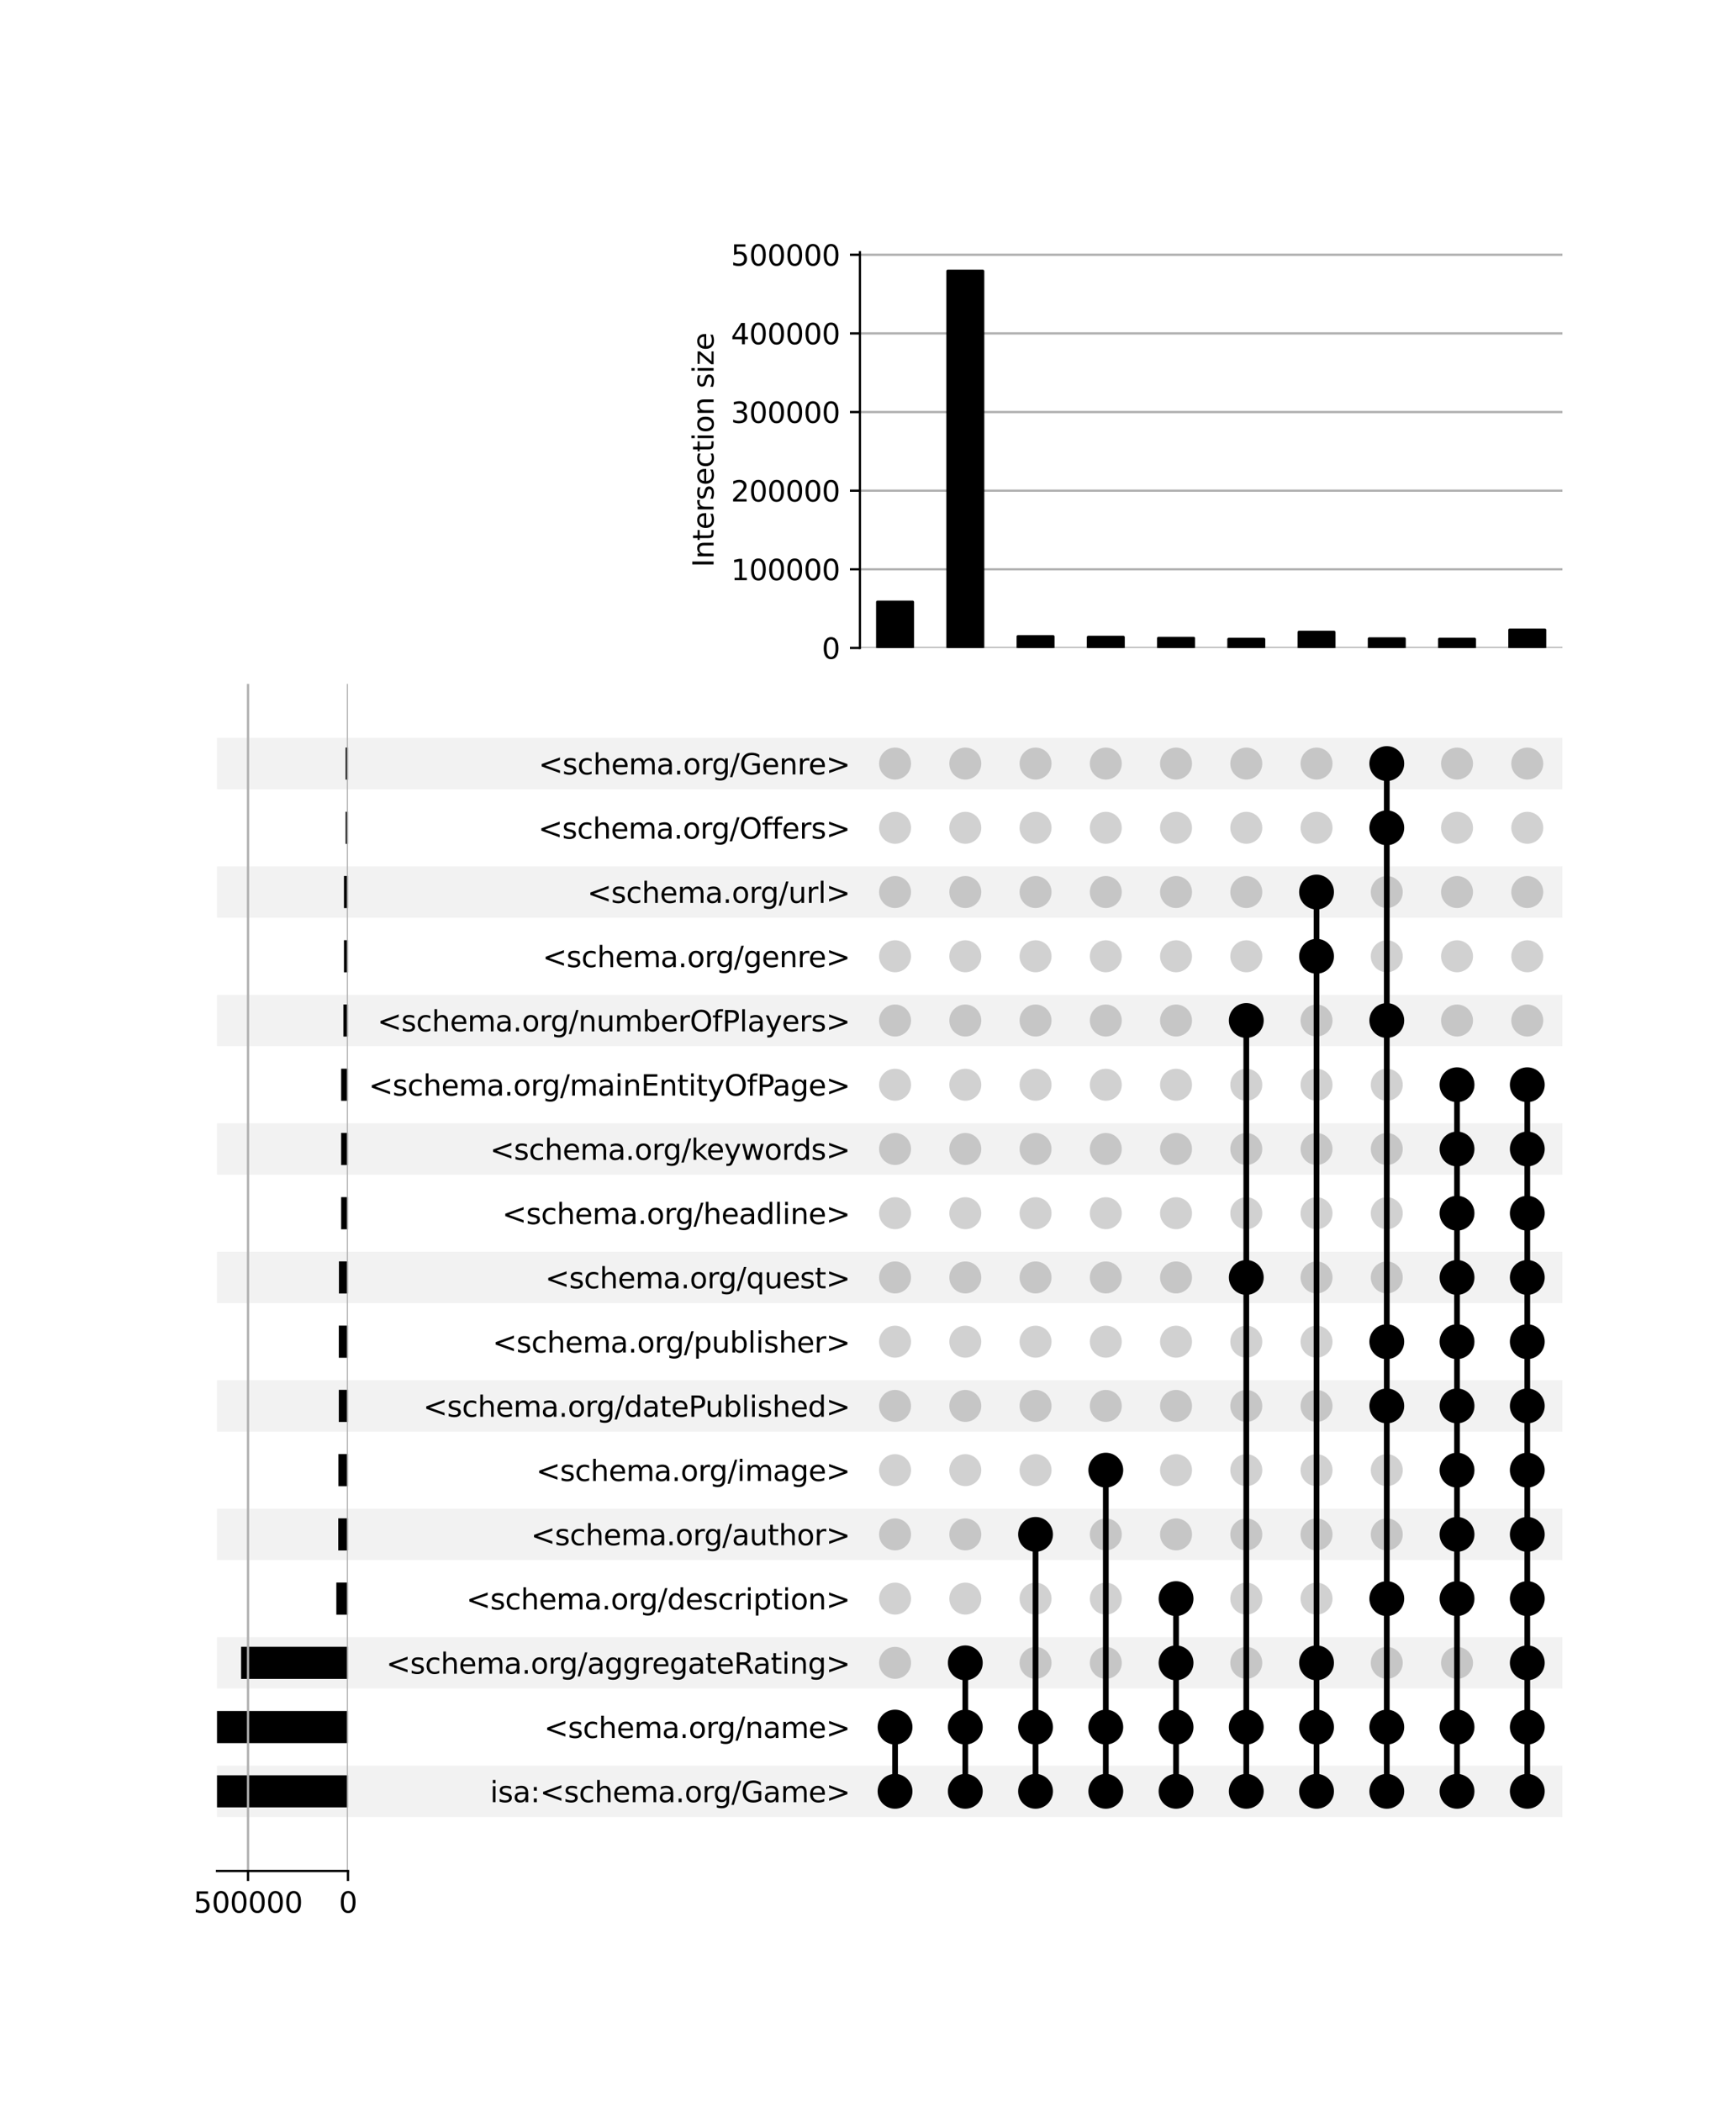 <?xml version="1.0" encoding="utf-8" standalone="no"?>
<!DOCTYPE svg PUBLIC "-//W3C//DTD SVG 1.1//EN"
  "http://www.w3.org/Graphics/SVG/1.1/DTD/svg11.dtd">
<svg xmlns:xlink="http://www.w3.org/1999/xlink" width="608pt" height="736pt" viewBox="0 0 608 736" xmlns="http://www.w3.org/2000/svg" version="1.1">
 <defs>
  <style type="text/css">*{stroke-linejoin: round; stroke-linecap: butt}</style>
 </defs>
 <g id="figure_1">
  <g id="patch_1">
   <path d="M 0 736 
L 608 736 
L 608 0 
L 0 0 
z
" style="fill: #ffffff"/>
  </g>
  <g id="axes_1">
   <g id="patch_2">
    <path d="M 76 636.149 
L 547.2 636.149 
L 547.2 618.158 
L 76 618.158 
z
" clip-path="url(#pd25dcb3d0b)" style="fill-opacity: 0.051"/>
   </g>
   <g id="patch_3">
    <path d="M 76 591.172 
L 547.2 591.172 
L 547.2 573.18 
L 76 573.18 
z
" clip-path="url(#pd25dcb3d0b)" style="fill-opacity: 0.051"/>
   </g>
   <g id="patch_4">
    <path d="M 76 546.194 
L 547.2 546.194 
L 547.2 528.203 
L 76 528.203 
z
" clip-path="url(#pd25dcb3d0b)" style="fill-opacity: 0.051"/>
   </g>
   <g id="patch_5">
    <path d="M 76 501.216 
L 547.2 501.216 
L 547.2 483.225 
L 76 483.225 
z
" clip-path="url(#pd25dcb3d0b)" style="fill-opacity: 0.051"/>
   </g>
   <g id="patch_6">
    <path d="M 76 456.238 
L 547.2 456.238 
L 547.2 438.247 
L 76 438.247 
z
" clip-path="url(#pd25dcb3d0b)" style="fill-opacity: 0.051"/>
   </g>
   <g id="patch_7">
    <path d="M 76 411.26 
L 547.2 411.26 
L 547.2 393.269 
L 76 393.269 
z
" clip-path="url(#pd25dcb3d0b)" style="fill-opacity: 0.051"/>
   </g>
   <g id="patch_8">
    <path d="M 76 366.283 
L 547.2 366.283 
L 547.2 348.292 
L 76 348.292 
z
" clip-path="url(#pd25dcb3d0b)" style="fill-opacity: 0.051"/>
   </g>
   <g id="patch_9">
    <path d="M 76 321.305 
L 547.2 321.305 
L 547.2 303.314 
L 76 303.314 
z
" clip-path="url(#pd25dcb3d0b)" style="fill-opacity: 0.051"/>
   </g>
   <g id="patch_10">
    <path d="M 76 276.327 
L 547.2 276.327 
L 547.2 258.336 
L 76 258.336 
z
" clip-path="url(#pd25dcb3d0b)" style="fill-opacity: 0.051"/>
   </g>
   <g id="matplotlib.axis_1"/>
   <g id="matplotlib.axis_2">
    <g id="ytick_1"/>
    <g id="ytick_2"/>
    <g id="ytick_3"/>
    <g id="ytick_4"/>
    <g id="ytick_5"/>
    <g id="ytick_6"/>
    <g id="ytick_7"/>
    <g id="ytick_8"/>
    <g id="ytick_9"/>
    <g id="ytick_10"/>
    <g id="ytick_11"/>
    <g id="ytick_12"/>
    <g id="ytick_13"/>
    <g id="ytick_14"/>
    <g id="ytick_15"/>
    <g id="ytick_16"/>
    <g id="ytick_17"/>
   </g>
  </g>
  <g id="axes_2">
   <g id="matplotlib.axis_3">
    <g id="ytick_18">
     <g id="line2d_1"/>
     <g id="text_1">
      <!-- isa:&lt;schema.org/Game&gt; -->
      <g transform="translate(171.644 630.953) scale(0.1 -0.1)">
       <defs>
        <path id="DejaVuSans-69" d="M 603 3500 
L 1178 3500 
L 1178 0 
L 603 0 
L 603 3500 
z
M 603 4863 
L 1178 4863 
L 1178 4134 
L 603 4134 
L 603 4863 
z
" transform="scale(0.016)"/>
        <path id="DejaVuSans-73" d="M 2834 3397 
L 2834 2853 
Q 2591 2978 2328 3040 
Q 2066 3103 1784 3103 
Q 1356 3103 1142 2972 
Q 928 2841 928 2578 
Q 928 2378 1081 2264 
Q 1234 2150 1697 2047 
L 1894 2003 
Q 2506 1872 2764 1633 
Q 3022 1394 3022 966 
Q 3022 478 2636 193 
Q 2250 -91 1575 -91 
Q 1294 -91 989 -36 
Q 684 19 347 128 
L 347 722 
Q 666 556 975 473 
Q 1284 391 1588 391 
Q 1994 391 2212 530 
Q 2431 669 2431 922 
Q 2431 1156 2273 1281 
Q 2116 1406 1581 1522 
L 1381 1569 
Q 847 1681 609 1914 
Q 372 2147 372 2553 
Q 372 3047 722 3315 
Q 1072 3584 1716 3584 
Q 2034 3584 2315 3537 
Q 2597 3491 2834 3397 
z
" transform="scale(0.016)"/>
        <path id="DejaVuSans-61" d="M 2194 1759 
Q 1497 1759 1228 1600 
Q 959 1441 959 1056 
Q 959 750 1161 570 
Q 1363 391 1709 391 
Q 2188 391 2477 730 
Q 2766 1069 2766 1631 
L 2766 1759 
L 2194 1759 
z
M 3341 1997 
L 3341 0 
L 2766 0 
L 2766 531 
Q 2569 213 2275 61 
Q 1981 -91 1556 -91 
Q 1019 -91 701 211 
Q 384 513 384 1019 
Q 384 1609 779 1909 
Q 1175 2209 1959 2209 
L 2766 2209 
L 2766 2266 
Q 2766 2663 2505 2880 
Q 2244 3097 1772 3097 
Q 1472 3097 1187 3025 
Q 903 2953 641 2809 
L 641 3341 
Q 956 3463 1253 3523 
Q 1550 3584 1831 3584 
Q 2591 3584 2966 3190 
Q 3341 2797 3341 1997 
z
" transform="scale(0.016)"/>
        <path id="DejaVuSans-3a" d="M 750 794 
L 1409 794 
L 1409 0 
L 750 0 
L 750 794 
z
M 750 3309 
L 1409 3309 
L 1409 2516 
L 750 2516 
L 750 3309 
z
" transform="scale(0.016)"/>
        <path id="DejaVuSans-3c" d="M 4684 3150 
L 1459 2003 
L 4684 863 
L 4684 294 
L 678 1747 
L 678 2266 
L 4684 3719 
L 4684 3150 
z
" transform="scale(0.016)"/>
        <path id="DejaVuSans-63" d="M 3122 3366 
L 3122 2828 
Q 2878 2963 2633 3030 
Q 2388 3097 2138 3097 
Q 1578 3097 1268 2742 
Q 959 2388 959 1747 
Q 959 1106 1268 751 
Q 1578 397 2138 397 
Q 2388 397 2633 464 
Q 2878 531 3122 666 
L 3122 134 
Q 2881 22 2623 -34 
Q 2366 -91 2075 -91 
Q 1284 -91 818 406 
Q 353 903 353 1747 
Q 353 2603 823 3093 
Q 1294 3584 2113 3584 
Q 2378 3584 2631 3529 
Q 2884 3475 3122 3366 
z
" transform="scale(0.016)"/>
        <path id="DejaVuSans-68" d="M 3513 2113 
L 3513 0 
L 2938 0 
L 2938 2094 
Q 2938 2591 2744 2837 
Q 2550 3084 2163 3084 
Q 1697 3084 1428 2787 
Q 1159 2491 1159 1978 
L 1159 0 
L 581 0 
L 581 4863 
L 1159 4863 
L 1159 2956 
Q 1366 3272 1645 3428 
Q 1925 3584 2291 3584 
Q 2894 3584 3203 3211 
Q 3513 2838 3513 2113 
z
" transform="scale(0.016)"/>
        <path id="DejaVuSans-65" d="M 3597 1894 
L 3597 1613 
L 953 1613 
Q 991 1019 1311 708 
Q 1631 397 2203 397 
Q 2534 397 2845 478 
Q 3156 559 3463 722 
L 3463 178 
Q 3153 47 2828 -22 
Q 2503 -91 2169 -91 
Q 1331 -91 842 396 
Q 353 884 353 1716 
Q 353 2575 817 3079 
Q 1281 3584 2069 3584 
Q 2775 3584 3186 3129 
Q 3597 2675 3597 1894 
z
M 3022 2063 
Q 3016 2534 2758 2815 
Q 2500 3097 2075 3097 
Q 1594 3097 1305 2825 
Q 1016 2553 972 2059 
L 3022 2063 
z
" transform="scale(0.016)"/>
        <path id="DejaVuSans-6d" d="M 3328 2828 
Q 3544 3216 3844 3400 
Q 4144 3584 4550 3584 
Q 5097 3584 5394 3201 
Q 5691 2819 5691 2113 
L 5691 0 
L 5113 0 
L 5113 2094 
Q 5113 2597 4934 2840 
Q 4756 3084 4391 3084 
Q 3944 3084 3684 2787 
Q 3425 2491 3425 1978 
L 3425 0 
L 2847 0 
L 2847 2094 
Q 2847 2600 2669 2842 
Q 2491 3084 2119 3084 
Q 1678 3084 1418 2786 
Q 1159 2488 1159 1978 
L 1159 0 
L 581 0 
L 581 3500 
L 1159 3500 
L 1159 2956 
Q 1356 3278 1631 3431 
Q 1906 3584 2284 3584 
Q 2666 3584 2933 3390 
Q 3200 3197 3328 2828 
z
" transform="scale(0.016)"/>
        <path id="DejaVuSans-2e" d="M 684 794 
L 1344 794 
L 1344 0 
L 684 0 
L 684 794 
z
" transform="scale(0.016)"/>
        <path id="DejaVuSans-6f" d="M 1959 3097 
Q 1497 3097 1228 2736 
Q 959 2375 959 1747 
Q 959 1119 1226 758 
Q 1494 397 1959 397 
Q 2419 397 2687 759 
Q 2956 1122 2956 1747 
Q 2956 2369 2687 2733 
Q 2419 3097 1959 3097 
z
M 1959 3584 
Q 2709 3584 3137 3096 
Q 3566 2609 3566 1747 
Q 3566 888 3137 398 
Q 2709 -91 1959 -91 
Q 1206 -91 779 398 
Q 353 888 353 1747 
Q 353 2609 779 3096 
Q 1206 3584 1959 3584 
z
" transform="scale(0.016)"/>
        <path id="DejaVuSans-72" d="M 2631 2963 
Q 2534 3019 2420 3045 
Q 2306 3072 2169 3072 
Q 1681 3072 1420 2755 
Q 1159 2438 1159 1844 
L 1159 0 
L 581 0 
L 581 3500 
L 1159 3500 
L 1159 2956 
Q 1341 3275 1631 3429 
Q 1922 3584 2338 3584 
Q 2397 3584 2469 3576 
Q 2541 3569 2628 3553 
L 2631 2963 
z
" transform="scale(0.016)"/>
        <path id="DejaVuSans-67" d="M 2906 1791 
Q 2906 2416 2648 2759 
Q 2391 3103 1925 3103 
Q 1463 3103 1205 2759 
Q 947 2416 947 1791 
Q 947 1169 1205 825 
Q 1463 481 1925 481 
Q 2391 481 2648 825 
Q 2906 1169 2906 1791 
z
M 3481 434 
Q 3481 -459 3084 -895 
Q 2688 -1331 1869 -1331 
Q 1566 -1331 1297 -1286 
Q 1028 -1241 775 -1147 
L 775 -588 
Q 1028 -725 1275 -790 
Q 1522 -856 1778 -856 
Q 2344 -856 2625 -561 
Q 2906 -266 2906 331 
L 2906 616 
Q 2728 306 2450 153 
Q 2172 0 1784 0 
Q 1141 0 747 490 
Q 353 981 353 1791 
Q 353 2603 747 3093 
Q 1141 3584 1784 3584 
Q 2172 3584 2450 3431 
Q 2728 3278 2906 2969 
L 2906 3500 
L 3481 3500 
L 3481 434 
z
" transform="scale(0.016)"/>
        <path id="DejaVuSans-2f" d="M 1625 4666 
L 2156 4666 
L 531 -594 
L 0 -594 
L 1625 4666 
z
" transform="scale(0.016)"/>
        <path id="DejaVuSans-47" d="M 3809 666 
L 3809 1919 
L 2778 1919 
L 2778 2438 
L 4434 2438 
L 4434 434 
Q 4069 175 3628 42 
Q 3188 -91 2688 -91 
Q 1594 -91 976 548 
Q 359 1188 359 2328 
Q 359 3472 976 4111 
Q 1594 4750 2688 4750 
Q 3144 4750 3555 4637 
Q 3966 4525 4313 4306 
L 4313 3634 
Q 3963 3931 3569 4081 
Q 3175 4231 2741 4231 
Q 1884 4231 1454 3753 
Q 1025 3275 1025 2328 
Q 1025 1384 1454 906 
Q 1884 428 2741 428 
Q 3075 428 3337 486 
Q 3600 544 3809 666 
z
" transform="scale(0.016)"/>
        <path id="DejaVuSans-3e" d="M 678 3150 
L 678 3719 
L 4684 2266 
L 4684 1747 
L 678 294 
L 678 863 
L 3897 2003 
L 678 3150 
z
" transform="scale(0.016)"/>
       </defs>
       <use xlink:href="#DejaVuSans-69"/>
       <use xlink:href="#DejaVuSans-73" x="27.783"/>
       <use xlink:href="#DejaVuSans-61" x="79.883"/>
       <use xlink:href="#DejaVuSans-3a" x="141.162"/>
       <use xlink:href="#DejaVuSans-3c" x="174.854"/>
       <use xlink:href="#DejaVuSans-73" x="258.643"/>
       <use xlink:href="#DejaVuSans-63" x="310.742"/>
       <use xlink:href="#DejaVuSans-68" x="365.723"/>
       <use xlink:href="#DejaVuSans-65" x="429.102"/>
       <use xlink:href="#DejaVuSans-6d" x="490.625"/>
       <use xlink:href="#DejaVuSans-61" x="588.037"/>
       <use xlink:href="#DejaVuSans-2e" x="649.316"/>
       <use xlink:href="#DejaVuSans-6f" x="681.104"/>
       <use xlink:href="#DejaVuSans-72" x="742.285"/>
       <use xlink:href="#DejaVuSans-67" x="781.648"/>
       <use xlink:href="#DejaVuSans-2f" x="845.125"/>
       <use xlink:href="#DejaVuSans-47" x="878.816"/>
       <use xlink:href="#DejaVuSans-61" x="956.307"/>
       <use xlink:href="#DejaVuSans-6d" x="1017.586"/>
       <use xlink:href="#DejaVuSans-65" x="1114.998"/>
       <use xlink:href="#DejaVuSans-3e" x="1176.521"/>
      </g>
     </g>
    </g>
    <g id="ytick_19">
     <g id="line2d_2"/>
     <g id="text_2">
      <!-- &lt;schema.org/name&gt; -->
      <g transform="translate(190.539 608.464) scale(0.1 -0.1)">
       <defs>
        <path id="DejaVuSans-6e" d="M 3513 2113 
L 3513 0 
L 2938 0 
L 2938 2094 
Q 2938 2591 2744 2837 
Q 2550 3084 2163 3084 
Q 1697 3084 1428 2787 
Q 1159 2491 1159 1978 
L 1159 0 
L 581 0 
L 581 3500 
L 1159 3500 
L 1159 2956 
Q 1366 3272 1645 3428 
Q 1925 3584 2291 3584 
Q 2894 3584 3203 3211 
Q 3513 2838 3513 2113 
z
" transform="scale(0.016)"/>
       </defs>
       <use xlink:href="#DejaVuSans-3c"/>
       <use xlink:href="#DejaVuSans-73" x="83.789"/>
       <use xlink:href="#DejaVuSans-63" x="135.889"/>
       <use xlink:href="#DejaVuSans-68" x="190.869"/>
       <use xlink:href="#DejaVuSans-65" x="254.248"/>
       <use xlink:href="#DejaVuSans-6d" x="315.771"/>
       <use xlink:href="#DejaVuSans-61" x="413.184"/>
       <use xlink:href="#DejaVuSans-2e" x="474.463"/>
       <use xlink:href="#DejaVuSans-6f" x="506.25"/>
       <use xlink:href="#DejaVuSans-72" x="567.432"/>
       <use xlink:href="#DejaVuSans-67" x="606.795"/>
       <use xlink:href="#DejaVuSans-2f" x="670.271"/>
       <use xlink:href="#DejaVuSans-6e" x="703.963"/>
       <use xlink:href="#DejaVuSans-61" x="767.342"/>
       <use xlink:href="#DejaVuSans-6d" x="828.621"/>
       <use xlink:href="#DejaVuSans-65" x="926.033"/>
       <use xlink:href="#DejaVuSans-3e" x="987.557"/>
      </g>
     </g>
    </g>
    <g id="ytick_20">
     <g id="line2d_3"/>
     <g id="text_3">
      <!-- &lt;schema.org/aggregateRating&gt; -->
      <g transform="translate(135.249 585.975) scale(0.1 -0.1)">
       <defs>
        <path id="DejaVuSans-74" d="M 1172 4494 
L 1172 3500 
L 2356 3500 
L 2356 3053 
L 1172 3053 
L 1172 1153 
Q 1172 725 1289 603 
Q 1406 481 1766 481 
L 2356 481 
L 2356 0 
L 1766 0 
Q 1100 0 847 248 
Q 594 497 594 1153 
L 594 3053 
L 172 3053 
L 172 3500 
L 594 3500 
L 594 4494 
L 1172 4494 
z
" transform="scale(0.016)"/>
        <path id="DejaVuSans-52" d="M 2841 2188 
Q 3044 2119 3236 1894 
Q 3428 1669 3622 1275 
L 4263 0 
L 3584 0 
L 2988 1197 
Q 2756 1666 2539 1819 
Q 2322 1972 1947 1972 
L 1259 1972 
L 1259 0 
L 628 0 
L 628 4666 
L 2053 4666 
Q 2853 4666 3247 4331 
Q 3641 3997 3641 3322 
Q 3641 2881 3436 2590 
Q 3231 2300 2841 2188 
z
M 1259 4147 
L 1259 2491 
L 2053 2491 
Q 2509 2491 2742 2702 
Q 2975 2913 2975 3322 
Q 2975 3731 2742 3939 
Q 2509 4147 2053 4147 
L 1259 4147 
z
" transform="scale(0.016)"/>
       </defs>
       <use xlink:href="#DejaVuSans-3c"/>
       <use xlink:href="#DejaVuSans-73" x="83.789"/>
       <use xlink:href="#DejaVuSans-63" x="135.889"/>
       <use xlink:href="#DejaVuSans-68" x="190.869"/>
       <use xlink:href="#DejaVuSans-65" x="254.248"/>
       <use xlink:href="#DejaVuSans-6d" x="315.771"/>
       <use xlink:href="#DejaVuSans-61" x="413.184"/>
       <use xlink:href="#DejaVuSans-2e" x="474.463"/>
       <use xlink:href="#DejaVuSans-6f" x="506.25"/>
       <use xlink:href="#DejaVuSans-72" x="567.432"/>
       <use xlink:href="#DejaVuSans-67" x="606.795"/>
       <use xlink:href="#DejaVuSans-2f" x="670.271"/>
       <use xlink:href="#DejaVuSans-61" x="703.963"/>
       <use xlink:href="#DejaVuSans-67" x="765.242"/>
       <use xlink:href="#DejaVuSans-67" x="828.719"/>
       <use xlink:href="#DejaVuSans-72" x="892.195"/>
       <use xlink:href="#DejaVuSans-65" x="931.059"/>
       <use xlink:href="#DejaVuSans-67" x="992.582"/>
       <use xlink:href="#DejaVuSans-61" x="1056.059"/>
       <use xlink:href="#DejaVuSans-74" x="1117.338"/>
       <use xlink:href="#DejaVuSans-65" x="1156.547"/>
       <use xlink:href="#DejaVuSans-52" x="1218.07"/>
       <use xlink:href="#DejaVuSans-61" x="1285.303"/>
       <use xlink:href="#DejaVuSans-74" x="1346.582"/>
       <use xlink:href="#DejaVuSans-69" x="1385.791"/>
       <use xlink:href="#DejaVuSans-6e" x="1413.574"/>
       <use xlink:href="#DejaVuSans-67" x="1476.953"/>
       <use xlink:href="#DejaVuSans-3e" x="1540.43"/>
      </g>
     </g>
    </g>
    <g id="ytick_21">
     <g id="line2d_4"/>
     <g id="text_4">
      <!-- &lt;schema.org/description&gt; -->
      <g transform="translate(163.297 563.486) scale(0.1 -0.1)">
       <defs>
        <path id="DejaVuSans-64" d="M 2906 2969 
L 2906 4863 
L 3481 4863 
L 3481 0 
L 2906 0 
L 2906 525 
Q 2725 213 2448 61 
Q 2172 -91 1784 -91 
Q 1150 -91 751 415 
Q 353 922 353 1747 
Q 353 2572 751 3078 
Q 1150 3584 1784 3584 
Q 2172 3584 2448 3432 
Q 2725 3281 2906 2969 
z
M 947 1747 
Q 947 1113 1208 752 
Q 1469 391 1925 391 
Q 2381 391 2643 752 
Q 2906 1113 2906 1747 
Q 2906 2381 2643 2742 
Q 2381 3103 1925 3103 
Q 1469 3103 1208 2742 
Q 947 2381 947 1747 
z
" transform="scale(0.016)"/>
        <path id="DejaVuSans-70" d="M 1159 525 
L 1159 -1331 
L 581 -1331 
L 581 3500 
L 1159 3500 
L 1159 2969 
Q 1341 3281 1617 3432 
Q 1894 3584 2278 3584 
Q 2916 3584 3314 3078 
Q 3713 2572 3713 1747 
Q 3713 922 3314 415 
Q 2916 -91 2278 -91 
Q 1894 -91 1617 61 
Q 1341 213 1159 525 
z
M 3116 1747 
Q 3116 2381 2855 2742 
Q 2594 3103 2138 3103 
Q 1681 3103 1420 2742 
Q 1159 2381 1159 1747 
Q 1159 1113 1420 752 
Q 1681 391 2138 391 
Q 2594 391 2855 752 
Q 3116 1113 3116 1747 
z
" transform="scale(0.016)"/>
       </defs>
       <use xlink:href="#DejaVuSans-3c"/>
       <use xlink:href="#DejaVuSans-73" x="83.789"/>
       <use xlink:href="#DejaVuSans-63" x="135.889"/>
       <use xlink:href="#DejaVuSans-68" x="190.869"/>
       <use xlink:href="#DejaVuSans-65" x="254.248"/>
       <use xlink:href="#DejaVuSans-6d" x="315.771"/>
       <use xlink:href="#DejaVuSans-61" x="413.184"/>
       <use xlink:href="#DejaVuSans-2e" x="474.463"/>
       <use xlink:href="#DejaVuSans-6f" x="506.25"/>
       <use xlink:href="#DejaVuSans-72" x="567.432"/>
       <use xlink:href="#DejaVuSans-67" x="606.795"/>
       <use xlink:href="#DejaVuSans-2f" x="670.271"/>
       <use xlink:href="#DejaVuSans-64" x="703.963"/>
       <use xlink:href="#DejaVuSans-65" x="767.439"/>
       <use xlink:href="#DejaVuSans-73" x="828.963"/>
       <use xlink:href="#DejaVuSans-63" x="881.062"/>
       <use xlink:href="#DejaVuSans-72" x="936.043"/>
       <use xlink:href="#DejaVuSans-69" x="977.156"/>
       <use xlink:href="#DejaVuSans-70" x="1004.939"/>
       <use xlink:href="#DejaVuSans-74" x="1068.416"/>
       <use xlink:href="#DejaVuSans-69" x="1107.625"/>
       <use xlink:href="#DejaVuSans-6f" x="1135.408"/>
       <use xlink:href="#DejaVuSans-6e" x="1196.59"/>
       <use xlink:href="#DejaVuSans-3e" x="1259.969"/>
      </g>
     </g>
    </g>
    <g id="ytick_22">
     <g id="line2d_5"/>
     <g id="text_5">
      <!-- &lt;schema.org/author&gt; -->
      <g transform="translate(185.946 540.997) scale(0.1 -0.1)">
       <defs>
        <path id="DejaVuSans-75" d="M 544 1381 
L 544 3500 
L 1119 3500 
L 1119 1403 
Q 1119 906 1312 657 
Q 1506 409 1894 409 
Q 2359 409 2629 706 
Q 2900 1003 2900 1516 
L 2900 3500 
L 3475 3500 
L 3475 0 
L 2900 0 
L 2900 538 
Q 2691 219 2414 64 
Q 2138 -91 1772 -91 
Q 1169 -91 856 284 
Q 544 659 544 1381 
z
M 1991 3584 
L 1991 3584 
z
" transform="scale(0.016)"/>
       </defs>
       <use xlink:href="#DejaVuSans-3c"/>
       <use xlink:href="#DejaVuSans-73" x="83.789"/>
       <use xlink:href="#DejaVuSans-63" x="135.889"/>
       <use xlink:href="#DejaVuSans-68" x="190.869"/>
       <use xlink:href="#DejaVuSans-65" x="254.248"/>
       <use xlink:href="#DejaVuSans-6d" x="315.771"/>
       <use xlink:href="#DejaVuSans-61" x="413.184"/>
       <use xlink:href="#DejaVuSans-2e" x="474.463"/>
       <use xlink:href="#DejaVuSans-6f" x="506.25"/>
       <use xlink:href="#DejaVuSans-72" x="567.432"/>
       <use xlink:href="#DejaVuSans-67" x="606.795"/>
       <use xlink:href="#DejaVuSans-2f" x="670.271"/>
       <use xlink:href="#DejaVuSans-61" x="703.963"/>
       <use xlink:href="#DejaVuSans-75" x="765.242"/>
       <use xlink:href="#DejaVuSans-74" x="828.621"/>
       <use xlink:href="#DejaVuSans-68" x="867.83"/>
       <use xlink:href="#DejaVuSans-6f" x="931.209"/>
       <use xlink:href="#DejaVuSans-72" x="992.391"/>
       <use xlink:href="#DejaVuSans-3e" x="1033.504"/>
      </g>
     </g>
    </g>
    <g id="ytick_23">
     <g id="line2d_6"/>
     <g id="text_6">
      <!-- &lt;schema.org/image&gt; -->
      <g transform="translate(187.75 518.509) scale(0.1 -0.1)">
       <use xlink:href="#DejaVuSans-3c"/>
       <use xlink:href="#DejaVuSans-73" x="83.789"/>
       <use xlink:href="#DejaVuSans-63" x="135.889"/>
       <use xlink:href="#DejaVuSans-68" x="190.869"/>
       <use xlink:href="#DejaVuSans-65" x="254.248"/>
       <use xlink:href="#DejaVuSans-6d" x="315.771"/>
       <use xlink:href="#DejaVuSans-61" x="413.184"/>
       <use xlink:href="#DejaVuSans-2e" x="474.463"/>
       <use xlink:href="#DejaVuSans-6f" x="506.25"/>
       <use xlink:href="#DejaVuSans-72" x="567.432"/>
       <use xlink:href="#DejaVuSans-67" x="606.795"/>
       <use xlink:href="#DejaVuSans-2f" x="670.271"/>
       <use xlink:href="#DejaVuSans-69" x="703.963"/>
       <use xlink:href="#DejaVuSans-6d" x="731.746"/>
       <use xlink:href="#DejaVuSans-61" x="829.158"/>
       <use xlink:href="#DejaVuSans-67" x="890.438"/>
       <use xlink:href="#DejaVuSans-65" x="953.914"/>
       <use xlink:href="#DejaVuSans-3e" x="1015.438"/>
      </g>
     </g>
    </g>
    <g id="ytick_24">
     <g id="line2d_7"/>
     <g id="text_7">
      <!-- &lt;schema.org/datePublished&gt; -->
      <g transform="translate(148.203 496.02) scale(0.1 -0.1)">
       <defs>
        <path id="DejaVuSans-50" d="M 1259 4147 
L 1259 2394 
L 2053 2394 
Q 2494 2394 2734 2622 
Q 2975 2850 2975 3272 
Q 2975 3691 2734 3919 
Q 2494 4147 2053 4147 
L 1259 4147 
z
M 628 4666 
L 2053 4666 
Q 2838 4666 3239 4311 
Q 3641 3956 3641 3272 
Q 3641 2581 3239 2228 
Q 2838 1875 2053 1875 
L 1259 1875 
L 1259 0 
L 628 0 
L 628 4666 
z
" transform="scale(0.016)"/>
        <path id="DejaVuSans-62" d="M 3116 1747 
Q 3116 2381 2855 2742 
Q 2594 3103 2138 3103 
Q 1681 3103 1420 2742 
Q 1159 2381 1159 1747 
Q 1159 1113 1420 752 
Q 1681 391 2138 391 
Q 2594 391 2855 752 
Q 3116 1113 3116 1747 
z
M 1159 2969 
Q 1341 3281 1617 3432 
Q 1894 3584 2278 3584 
Q 2916 3584 3314 3078 
Q 3713 2572 3713 1747 
Q 3713 922 3314 415 
Q 2916 -91 2278 -91 
Q 1894 -91 1617 61 
Q 1341 213 1159 525 
L 1159 0 
L 581 0 
L 581 4863 
L 1159 4863 
L 1159 2969 
z
" transform="scale(0.016)"/>
        <path id="DejaVuSans-6c" d="M 603 4863 
L 1178 4863 
L 1178 0 
L 603 0 
L 603 4863 
z
" transform="scale(0.016)"/>
       </defs>
       <use xlink:href="#DejaVuSans-3c"/>
       <use xlink:href="#DejaVuSans-73" x="83.789"/>
       <use xlink:href="#DejaVuSans-63" x="135.889"/>
       <use xlink:href="#DejaVuSans-68" x="190.869"/>
       <use xlink:href="#DejaVuSans-65" x="254.248"/>
       <use xlink:href="#DejaVuSans-6d" x="315.771"/>
       <use xlink:href="#DejaVuSans-61" x="413.184"/>
       <use xlink:href="#DejaVuSans-2e" x="474.463"/>
       <use xlink:href="#DejaVuSans-6f" x="506.25"/>
       <use xlink:href="#DejaVuSans-72" x="567.432"/>
       <use xlink:href="#DejaVuSans-67" x="606.795"/>
       <use xlink:href="#DejaVuSans-2f" x="670.271"/>
       <use xlink:href="#DejaVuSans-64" x="703.963"/>
       <use xlink:href="#DejaVuSans-61" x="767.439"/>
       <use xlink:href="#DejaVuSans-74" x="828.719"/>
       <use xlink:href="#DejaVuSans-65" x="867.928"/>
       <use xlink:href="#DejaVuSans-50" x="929.451"/>
       <use xlink:href="#DejaVuSans-75" x="988.004"/>
       <use xlink:href="#DejaVuSans-62" x="1051.383"/>
       <use xlink:href="#DejaVuSans-6c" x="1114.859"/>
       <use xlink:href="#DejaVuSans-69" x="1142.643"/>
       <use xlink:href="#DejaVuSans-73" x="1170.426"/>
       <use xlink:href="#DejaVuSans-68" x="1222.525"/>
       <use xlink:href="#DejaVuSans-65" x="1285.904"/>
       <use xlink:href="#DejaVuSans-64" x="1347.428"/>
       <use xlink:href="#DejaVuSans-3e" x="1410.904"/>
      </g>
     </g>
    </g>
    <g id="ytick_25">
     <g id="line2d_8"/>
     <g id="text_8">
      <!-- &lt;schema.org/publisher&gt; -->
      <g transform="translate(172.497 473.531) scale(0.1 -0.1)">
       <use xlink:href="#DejaVuSans-3c"/>
       <use xlink:href="#DejaVuSans-73" x="83.789"/>
       <use xlink:href="#DejaVuSans-63" x="135.889"/>
       <use xlink:href="#DejaVuSans-68" x="190.869"/>
       <use xlink:href="#DejaVuSans-65" x="254.248"/>
       <use xlink:href="#DejaVuSans-6d" x="315.771"/>
       <use xlink:href="#DejaVuSans-61" x="413.184"/>
       <use xlink:href="#DejaVuSans-2e" x="474.463"/>
       <use xlink:href="#DejaVuSans-6f" x="506.25"/>
       <use xlink:href="#DejaVuSans-72" x="567.432"/>
       <use xlink:href="#DejaVuSans-67" x="606.795"/>
       <use xlink:href="#DejaVuSans-2f" x="670.271"/>
       <use xlink:href="#DejaVuSans-70" x="703.963"/>
       <use xlink:href="#DejaVuSans-75" x="767.439"/>
       <use xlink:href="#DejaVuSans-62" x="830.818"/>
       <use xlink:href="#DejaVuSans-6c" x="894.295"/>
       <use xlink:href="#DejaVuSans-69" x="922.078"/>
       <use xlink:href="#DejaVuSans-73" x="949.861"/>
       <use xlink:href="#DejaVuSans-68" x="1001.961"/>
       <use xlink:href="#DejaVuSans-65" x="1065.34"/>
       <use xlink:href="#DejaVuSans-72" x="1126.863"/>
       <use xlink:href="#DejaVuSans-3e" x="1167.977"/>
      </g>
     </g>
    </g>
    <g id="ytick_26">
     <g id="line2d_9"/>
     <g id="text_9">
      <!-- &lt;schema.org/quest&gt; -->
      <g transform="translate(190.93 451.042) scale(0.1 -0.1)">
       <defs>
        <path id="DejaVuSans-71" d="M 947 1747 
Q 947 1113 1208 752 
Q 1469 391 1925 391 
Q 2381 391 2643 752 
Q 2906 1113 2906 1747 
Q 2906 2381 2643 2742 
Q 2381 3103 1925 3103 
Q 1469 3103 1208 2742 
Q 947 2381 947 1747 
z
M 2906 525 
Q 2725 213 2448 61 
Q 2172 -91 1784 -91 
Q 1150 -91 751 415 
Q 353 922 353 1747 
Q 353 2572 751 3078 
Q 1150 3584 1784 3584 
Q 2172 3584 2448 3432 
Q 2725 3281 2906 2969 
L 2906 3500 
L 3481 3500 
L 3481 -1331 
L 2906 -1331 
L 2906 525 
z
" transform="scale(0.016)"/>
       </defs>
       <use xlink:href="#DejaVuSans-3c"/>
       <use xlink:href="#DejaVuSans-73" x="83.789"/>
       <use xlink:href="#DejaVuSans-63" x="135.889"/>
       <use xlink:href="#DejaVuSans-68" x="190.869"/>
       <use xlink:href="#DejaVuSans-65" x="254.248"/>
       <use xlink:href="#DejaVuSans-6d" x="315.771"/>
       <use xlink:href="#DejaVuSans-61" x="413.184"/>
       <use xlink:href="#DejaVuSans-2e" x="474.463"/>
       <use xlink:href="#DejaVuSans-6f" x="506.25"/>
       <use xlink:href="#DejaVuSans-72" x="567.432"/>
       <use xlink:href="#DejaVuSans-67" x="606.795"/>
       <use xlink:href="#DejaVuSans-2f" x="670.271"/>
       <use xlink:href="#DejaVuSans-71" x="703.963"/>
       <use xlink:href="#DejaVuSans-75" x="767.439"/>
       <use xlink:href="#DejaVuSans-65" x="830.818"/>
       <use xlink:href="#DejaVuSans-73" x="892.342"/>
       <use xlink:href="#DejaVuSans-74" x="944.441"/>
       <use xlink:href="#DejaVuSans-3e" x="983.65"/>
      </g>
     </g>
    </g>
    <g id="ytick_27">
     <g id="line2d_10"/>
     <g id="text_10">
      <!-- &lt;schema.org/headline&gt; -->
      <g transform="translate(175.885 428.553) scale(0.1 -0.1)">
       <use xlink:href="#DejaVuSans-3c"/>
       <use xlink:href="#DejaVuSans-73" x="83.789"/>
       <use xlink:href="#DejaVuSans-63" x="135.889"/>
       <use xlink:href="#DejaVuSans-68" x="190.869"/>
       <use xlink:href="#DejaVuSans-65" x="254.248"/>
       <use xlink:href="#DejaVuSans-6d" x="315.771"/>
       <use xlink:href="#DejaVuSans-61" x="413.184"/>
       <use xlink:href="#DejaVuSans-2e" x="474.463"/>
       <use xlink:href="#DejaVuSans-6f" x="506.25"/>
       <use xlink:href="#DejaVuSans-72" x="567.432"/>
       <use xlink:href="#DejaVuSans-67" x="606.795"/>
       <use xlink:href="#DejaVuSans-2f" x="670.271"/>
       <use xlink:href="#DejaVuSans-68" x="703.963"/>
       <use xlink:href="#DejaVuSans-65" x="767.342"/>
       <use xlink:href="#DejaVuSans-61" x="828.865"/>
       <use xlink:href="#DejaVuSans-64" x="890.145"/>
       <use xlink:href="#DejaVuSans-6c" x="953.621"/>
       <use xlink:href="#DejaVuSans-69" x="981.404"/>
       <use xlink:href="#DejaVuSans-6e" x="1009.188"/>
       <use xlink:href="#DejaVuSans-65" x="1072.566"/>
       <use xlink:href="#DejaVuSans-3e" x="1134.09"/>
      </g>
     </g>
    </g>
    <g id="ytick_28">
     <g id="line2d_11"/>
     <g id="text_11">
      <!-- &lt;schema.org/keywords&gt; -->
      <g transform="translate(171.608 406.064) scale(0.1 -0.1)">
       <defs>
        <path id="DejaVuSans-6b" d="M 581 4863 
L 1159 4863 
L 1159 1991 
L 2875 3500 
L 3609 3500 
L 1753 1863 
L 3688 0 
L 2938 0 
L 1159 1709 
L 1159 0 
L 581 0 
L 581 4863 
z
" transform="scale(0.016)"/>
        <path id="DejaVuSans-79" d="M 2059 -325 
Q 1816 -950 1584 -1140 
Q 1353 -1331 966 -1331 
L 506 -1331 
L 506 -850 
L 844 -850 
Q 1081 -850 1212 -737 
Q 1344 -625 1503 -206 
L 1606 56 
L 191 3500 
L 800 3500 
L 1894 763 
L 2988 3500 
L 3597 3500 
L 2059 -325 
z
" transform="scale(0.016)"/>
        <path id="DejaVuSans-77" d="M 269 3500 
L 844 3500 
L 1563 769 
L 2278 3500 
L 2956 3500 
L 3675 769 
L 4391 3500 
L 4966 3500 
L 4050 0 
L 3372 0 
L 2619 2869 
L 1863 0 
L 1184 0 
L 269 3500 
z
" transform="scale(0.016)"/>
       </defs>
       <use xlink:href="#DejaVuSans-3c"/>
       <use xlink:href="#DejaVuSans-73" x="83.789"/>
       <use xlink:href="#DejaVuSans-63" x="135.889"/>
       <use xlink:href="#DejaVuSans-68" x="190.869"/>
       <use xlink:href="#DejaVuSans-65" x="254.248"/>
       <use xlink:href="#DejaVuSans-6d" x="315.771"/>
       <use xlink:href="#DejaVuSans-61" x="413.184"/>
       <use xlink:href="#DejaVuSans-2e" x="474.463"/>
       <use xlink:href="#DejaVuSans-6f" x="506.25"/>
       <use xlink:href="#DejaVuSans-72" x="567.432"/>
       <use xlink:href="#DejaVuSans-67" x="606.795"/>
       <use xlink:href="#DejaVuSans-2f" x="670.271"/>
       <use xlink:href="#DejaVuSans-6b" x="703.963"/>
       <use xlink:href="#DejaVuSans-65" x="758.248"/>
       <use xlink:href="#DejaVuSans-79" x="819.771"/>
       <use xlink:href="#DejaVuSans-77" x="878.951"/>
       <use xlink:href="#DejaVuSans-6f" x="960.738"/>
       <use xlink:href="#DejaVuSans-72" x="1021.92"/>
       <use xlink:href="#DejaVuSans-64" x="1061.283"/>
       <use xlink:href="#DejaVuSans-73" x="1124.76"/>
       <use xlink:href="#DejaVuSans-3e" x="1176.859"/>
      </g>
     </g>
    </g>
    <g id="ytick_29">
     <g id="line2d_12"/>
     <g id="text_12">
      <!-- &lt;schema.org/mainEntityOfPage&gt; -->
      <g transform="translate(129.119 383.575) scale(0.1 -0.1)">
       <defs>
        <path id="DejaVuSans-45" d="M 628 4666 
L 3578 4666 
L 3578 4134 
L 1259 4134 
L 1259 2753 
L 3481 2753 
L 3481 2222 
L 1259 2222 
L 1259 531 
L 3634 531 
L 3634 0 
L 628 0 
L 628 4666 
z
" transform="scale(0.016)"/>
        <path id="DejaVuSans-4f" d="M 2522 4238 
Q 1834 4238 1429 3725 
Q 1025 3213 1025 2328 
Q 1025 1447 1429 934 
Q 1834 422 2522 422 
Q 3209 422 3611 934 
Q 4013 1447 4013 2328 
Q 4013 3213 3611 3725 
Q 3209 4238 2522 4238 
z
M 2522 4750 
Q 3503 4750 4090 4092 
Q 4678 3434 4678 2328 
Q 4678 1225 4090 567 
Q 3503 -91 2522 -91 
Q 1538 -91 948 565 
Q 359 1222 359 2328 
Q 359 3434 948 4092 
Q 1538 4750 2522 4750 
z
" transform="scale(0.016)"/>
        <path id="DejaVuSans-66" d="M 2375 4863 
L 2375 4384 
L 1825 4384 
Q 1516 4384 1395 4259 
Q 1275 4134 1275 3809 
L 1275 3500 
L 2222 3500 
L 2222 3053 
L 1275 3053 
L 1275 0 
L 697 0 
L 697 3053 
L 147 3053 
L 147 3500 
L 697 3500 
L 697 3744 
Q 697 4328 969 4595 
Q 1241 4863 1831 4863 
L 2375 4863 
z
" transform="scale(0.016)"/>
       </defs>
       <use xlink:href="#DejaVuSans-3c"/>
       <use xlink:href="#DejaVuSans-73" x="83.789"/>
       <use xlink:href="#DejaVuSans-63" x="135.889"/>
       <use xlink:href="#DejaVuSans-68" x="190.869"/>
       <use xlink:href="#DejaVuSans-65" x="254.248"/>
       <use xlink:href="#DejaVuSans-6d" x="315.771"/>
       <use xlink:href="#DejaVuSans-61" x="413.184"/>
       <use xlink:href="#DejaVuSans-2e" x="474.463"/>
       <use xlink:href="#DejaVuSans-6f" x="506.25"/>
       <use xlink:href="#DejaVuSans-72" x="567.432"/>
       <use xlink:href="#DejaVuSans-67" x="606.795"/>
       <use xlink:href="#DejaVuSans-2f" x="670.271"/>
       <use xlink:href="#DejaVuSans-6d" x="703.963"/>
       <use xlink:href="#DejaVuSans-61" x="801.375"/>
       <use xlink:href="#DejaVuSans-69" x="862.654"/>
       <use xlink:href="#DejaVuSans-6e" x="890.438"/>
       <use xlink:href="#DejaVuSans-45" x="953.816"/>
       <use xlink:href="#DejaVuSans-6e" x="1017"/>
       <use xlink:href="#DejaVuSans-74" x="1080.379"/>
       <use xlink:href="#DejaVuSans-69" x="1119.588"/>
       <use xlink:href="#DejaVuSans-74" x="1147.371"/>
       <use xlink:href="#DejaVuSans-79" x="1186.58"/>
       <use xlink:href="#DejaVuSans-4f" x="1245.76"/>
       <use xlink:href="#DejaVuSans-66" x="1324.471"/>
       <use xlink:href="#DejaVuSans-50" x="1359.676"/>
       <use xlink:href="#DejaVuSans-61" x="1415.479"/>
       <use xlink:href="#DejaVuSans-67" x="1476.758"/>
       <use xlink:href="#DejaVuSans-65" x="1540.234"/>
       <use xlink:href="#DejaVuSans-3e" x="1601.758"/>
      </g>
     </g>
    </g>
    <g id="ytick_30">
     <g id="line2d_13"/>
     <g id="text_13">
      <!-- &lt;schema.org/numberOfPlayers&gt; -->
      <g transform="translate(132.15 361.086) scale(0.1 -0.1)">
       <use xlink:href="#DejaVuSans-3c"/>
       <use xlink:href="#DejaVuSans-73" x="83.789"/>
       <use xlink:href="#DejaVuSans-63" x="135.889"/>
       <use xlink:href="#DejaVuSans-68" x="190.869"/>
       <use xlink:href="#DejaVuSans-65" x="254.248"/>
       <use xlink:href="#DejaVuSans-6d" x="315.771"/>
       <use xlink:href="#DejaVuSans-61" x="413.184"/>
       <use xlink:href="#DejaVuSans-2e" x="474.463"/>
       <use xlink:href="#DejaVuSans-6f" x="506.25"/>
       <use xlink:href="#DejaVuSans-72" x="567.432"/>
       <use xlink:href="#DejaVuSans-67" x="606.795"/>
       <use xlink:href="#DejaVuSans-2f" x="670.271"/>
       <use xlink:href="#DejaVuSans-6e" x="703.963"/>
       <use xlink:href="#DejaVuSans-75" x="767.342"/>
       <use xlink:href="#DejaVuSans-6d" x="830.721"/>
       <use xlink:href="#DejaVuSans-62" x="928.133"/>
       <use xlink:href="#DejaVuSans-65" x="991.609"/>
       <use xlink:href="#DejaVuSans-72" x="1053.133"/>
       <use xlink:href="#DejaVuSans-4f" x="1094.246"/>
       <use xlink:href="#DejaVuSans-66" x="1172.957"/>
       <use xlink:href="#DejaVuSans-50" x="1208.162"/>
       <use xlink:href="#DejaVuSans-6c" x="1268.465"/>
       <use xlink:href="#DejaVuSans-61" x="1296.248"/>
       <use xlink:href="#DejaVuSans-79" x="1357.527"/>
       <use xlink:href="#DejaVuSans-65" x="1416.707"/>
       <use xlink:href="#DejaVuSans-72" x="1478.23"/>
       <use xlink:href="#DejaVuSans-73" x="1519.344"/>
       <use xlink:href="#DejaVuSans-3e" x="1571.443"/>
      </g>
     </g>
    </g>
    <g id="ytick_31">
     <g id="line2d_14"/>
     <g id="text_14">
      <!-- &lt;schema.org/genre&gt; -->
      <g transform="translate(190.021 338.597) scale(0.1 -0.1)">
       <use xlink:href="#DejaVuSans-3c"/>
       <use xlink:href="#DejaVuSans-73" x="83.789"/>
       <use xlink:href="#DejaVuSans-63" x="135.889"/>
       <use xlink:href="#DejaVuSans-68" x="190.869"/>
       <use xlink:href="#DejaVuSans-65" x="254.248"/>
       <use xlink:href="#DejaVuSans-6d" x="315.771"/>
       <use xlink:href="#DejaVuSans-61" x="413.184"/>
       <use xlink:href="#DejaVuSans-2e" x="474.463"/>
       <use xlink:href="#DejaVuSans-6f" x="506.25"/>
       <use xlink:href="#DejaVuSans-72" x="567.432"/>
       <use xlink:href="#DejaVuSans-67" x="606.795"/>
       <use xlink:href="#DejaVuSans-2f" x="670.271"/>
       <use xlink:href="#DejaVuSans-67" x="703.963"/>
       <use xlink:href="#DejaVuSans-65" x="767.439"/>
       <use xlink:href="#DejaVuSans-6e" x="828.963"/>
       <use xlink:href="#DejaVuSans-72" x="892.342"/>
       <use xlink:href="#DejaVuSans-65" x="931.205"/>
       <use xlink:href="#DejaVuSans-3e" x="992.729"/>
      </g>
     </g>
    </g>
    <g id="ytick_32">
     <g id="line2d_15"/>
     <g id="text_15">
      <!-- &lt;schema.org/url&gt; -->
      <g transform="translate(205.672 316.109) scale(0.1 -0.1)">
       <use xlink:href="#DejaVuSans-3c"/>
       <use xlink:href="#DejaVuSans-73" x="83.789"/>
       <use xlink:href="#DejaVuSans-63" x="135.889"/>
       <use xlink:href="#DejaVuSans-68" x="190.869"/>
       <use xlink:href="#DejaVuSans-65" x="254.248"/>
       <use xlink:href="#DejaVuSans-6d" x="315.771"/>
       <use xlink:href="#DejaVuSans-61" x="413.184"/>
       <use xlink:href="#DejaVuSans-2e" x="474.463"/>
       <use xlink:href="#DejaVuSans-6f" x="506.25"/>
       <use xlink:href="#DejaVuSans-72" x="567.432"/>
       <use xlink:href="#DejaVuSans-67" x="606.795"/>
       <use xlink:href="#DejaVuSans-2f" x="670.271"/>
       <use xlink:href="#DejaVuSans-75" x="703.963"/>
       <use xlink:href="#DejaVuSans-72" x="767.342"/>
       <use xlink:href="#DejaVuSans-6c" x="808.455"/>
       <use xlink:href="#DejaVuSans-3e" x="836.238"/>
      </g>
     </g>
    </g>
    <g id="ytick_33">
     <g id="line2d_16"/>
     <g id="text_16">
      <!-- &lt;schema.org/Offers&gt; -->
      <g transform="translate(188.513 293.62) scale(0.1 -0.1)">
       <use xlink:href="#DejaVuSans-3c"/>
       <use xlink:href="#DejaVuSans-73" x="83.789"/>
       <use xlink:href="#DejaVuSans-63" x="135.889"/>
       <use xlink:href="#DejaVuSans-68" x="190.869"/>
       <use xlink:href="#DejaVuSans-65" x="254.248"/>
       <use xlink:href="#DejaVuSans-6d" x="315.771"/>
       <use xlink:href="#DejaVuSans-61" x="413.184"/>
       <use xlink:href="#DejaVuSans-2e" x="474.463"/>
       <use xlink:href="#DejaVuSans-6f" x="506.25"/>
       <use xlink:href="#DejaVuSans-72" x="567.432"/>
       <use xlink:href="#DejaVuSans-67" x="606.795"/>
       <use xlink:href="#DejaVuSans-2f" x="670.271"/>
       <use xlink:href="#DejaVuSans-4f" x="703.963"/>
       <use xlink:href="#DejaVuSans-66" x="782.674"/>
       <use xlink:href="#DejaVuSans-66" x="817.879"/>
       <use xlink:href="#DejaVuSans-65" x="853.084"/>
       <use xlink:href="#DejaVuSans-72" x="914.607"/>
       <use xlink:href="#DejaVuSans-73" x="955.721"/>
       <use xlink:href="#DejaVuSans-3e" x="1007.82"/>
      </g>
     </g>
    </g>
    <g id="ytick_34">
     <g id="line2d_17"/>
     <g id="text_17">
      <!-- &lt;schema.org/Genre&gt; -->
      <g transform="translate(188.621 271.131) scale(0.1 -0.1)">
       <use xlink:href="#DejaVuSans-3c"/>
       <use xlink:href="#DejaVuSans-73" x="83.789"/>
       <use xlink:href="#DejaVuSans-63" x="135.889"/>
       <use xlink:href="#DejaVuSans-68" x="190.869"/>
       <use xlink:href="#DejaVuSans-65" x="254.248"/>
       <use xlink:href="#DejaVuSans-6d" x="315.771"/>
       <use xlink:href="#DejaVuSans-61" x="413.184"/>
       <use xlink:href="#DejaVuSans-2e" x="474.463"/>
       <use xlink:href="#DejaVuSans-6f" x="506.25"/>
       <use xlink:href="#DejaVuSans-72" x="567.432"/>
       <use xlink:href="#DejaVuSans-67" x="606.795"/>
       <use xlink:href="#DejaVuSans-2f" x="670.271"/>
       <use xlink:href="#DejaVuSans-47" x="703.963"/>
       <use xlink:href="#DejaVuSans-65" x="781.453"/>
       <use xlink:href="#DejaVuSans-6e" x="842.977"/>
       <use xlink:href="#DejaVuSans-72" x="906.355"/>
       <use xlink:href="#DejaVuSans-65" x="945.219"/>
       <use xlink:href="#DejaVuSans-3e" x="1006.742"/>
      </g>
     </g>
    </g>
   </g>
   <g id="LineCollection_1">
    <path d="M 313.476 627.154 
L 313.476 604.665 
" clip-path="url(#p3e384d75cb)" style="fill: none; stroke: #000000; stroke-width: 2"/>
    <path d="M 338.079 627.154 
L 338.079 582.176 
" clip-path="url(#p3e384d75cb)" style="fill: none; stroke: #000000; stroke-width: 2"/>
    <path d="M 362.681 627.154 
L 362.681 537.198 
" clip-path="url(#p3e384d75cb)" style="fill: none; stroke: #000000; stroke-width: 2"/>
    <path d="M 387.284 627.154 
L 387.284 514.709 
" clip-path="url(#p3e384d75cb)" style="fill: none; stroke: #000000; stroke-width: 2"/>
    <path d="M 411.886 627.154 
L 411.886 559.687 
" clip-path="url(#p3e384d75cb)" style="fill: none; stroke: #000000; stroke-width: 2"/>
    <path d="M 436.489 627.154 
L 436.489 357.287 
" clip-path="url(#p3e384d75cb)" style="fill: none; stroke: #000000; stroke-width: 2"/>
    <path d="M 461.091 627.154 
L 461.091 312.309 
" clip-path="url(#p3e384d75cb)" style="fill: none; stroke: #000000; stroke-width: 2"/>
    <path d="M 485.694 627.154 
L 485.694 267.332 
" clip-path="url(#p3e384d75cb)" style="fill: none; stroke: #000000; stroke-width: 2"/>
    <path d="M 510.296 627.154 
L 510.296 379.776 
" clip-path="url(#p3e384d75cb)" style="fill: none; stroke: #000000; stroke-width: 2"/>
    <path d="M 534.899 627.154 
L 534.899 379.776 
" clip-path="url(#p3e384d75cb)" style="fill: none; stroke: #000000; stroke-width: 2"/>
   </g>
   <g id="PathCollection_1">
    <defs>
     <path id="C0_0_8bb9c5cde6" d="M 0 5.6 
C 1.485 5.6 2.91 5.01 3.96 3.96 
C 5.01 2.91 5.6 1.485 5.6 -0 
C 5.6 -1.485 5.01 -2.91 3.96 -3.96 
C 2.91 -5.01 1.485 -5.6 0 -5.6 
C -1.485 -5.6 -2.91 -5.01 -3.96 -3.96 
C -5.01 -2.91 -5.6 -1.485 -5.6 0 
C -5.6 1.485 -5.01 2.91 -3.96 3.96 
C -2.91 5.01 -1.485 5.6 0 5.6 
z
"/>
    </defs>
    <g clip-path="url(#p3e384d75cb)">
     <use xlink:href="#C0_0_8bb9c5cde6" x="313.476" y="627.154" style="stroke: #000000"/>
    </g>
    <g clip-path="url(#p3e384d75cb)">
     <use xlink:href="#C0_0_8bb9c5cde6" x="313.476" y="604.665" style="stroke: #000000"/>
    </g>
    <g clip-path="url(#p3e384d75cb)">
     <use xlink:href="#C0_0_8bb9c5cde6" x="313.476" y="582.176" style="fill-opacity: 0.18"/>
    </g>
    <g clip-path="url(#p3e384d75cb)">
     <use xlink:href="#C0_0_8bb9c5cde6" x="313.476" y="559.687" style="fill-opacity: 0.18"/>
    </g>
    <g clip-path="url(#p3e384d75cb)">
     <use xlink:href="#C0_0_8bb9c5cde6" x="313.476" y="537.198" style="fill-opacity: 0.18"/>
    </g>
    <g clip-path="url(#p3e384d75cb)">
     <use xlink:href="#C0_0_8bb9c5cde6" x="313.476" y="514.709" style="fill-opacity: 0.18"/>
    </g>
    <g clip-path="url(#p3e384d75cb)">
     <use xlink:href="#C0_0_8bb9c5cde6" x="313.476" y="492.22" style="fill-opacity: 0.18"/>
    </g>
    <g clip-path="url(#p3e384d75cb)">
     <use xlink:href="#C0_0_8bb9c5cde6" x="313.476" y="469.732" style="fill-opacity: 0.18"/>
    </g>
    <g clip-path="url(#p3e384d75cb)">
     <use xlink:href="#C0_0_8bb9c5cde6" x="313.476" y="447.243" style="fill-opacity: 0.18"/>
    </g>
    <g clip-path="url(#p3e384d75cb)">
     <use xlink:href="#C0_0_8bb9c5cde6" x="313.476" y="424.754" style="fill-opacity: 0.18"/>
    </g>
    <g clip-path="url(#p3e384d75cb)">
     <use xlink:href="#C0_0_8bb9c5cde6" x="313.476" y="402.265" style="fill-opacity: 0.18"/>
    </g>
    <g clip-path="url(#p3e384d75cb)">
     <use xlink:href="#C0_0_8bb9c5cde6" x="313.476" y="379.776" style="fill-opacity: 0.18"/>
    </g>
    <g clip-path="url(#p3e384d75cb)">
     <use xlink:href="#C0_0_8bb9c5cde6" x="313.476" y="357.287" style="fill-opacity: 0.18"/>
    </g>
    <g clip-path="url(#p3e384d75cb)">
     <use xlink:href="#C0_0_8bb9c5cde6" x="313.476" y="334.798" style="fill-opacity: 0.18"/>
    </g>
    <g clip-path="url(#p3e384d75cb)">
     <use xlink:href="#C0_0_8bb9c5cde6" x="313.476" y="312.309" style="fill-opacity: 0.18"/>
    </g>
    <g clip-path="url(#p3e384d75cb)">
     <use xlink:href="#C0_0_8bb9c5cde6" x="313.476" y="289.82" style="fill-opacity: 0.18"/>
    </g>
    <g clip-path="url(#p3e384d75cb)">
     <use xlink:href="#C0_0_8bb9c5cde6" x="313.476" y="267.332" style="fill-opacity: 0.18"/>
    </g>
    <g clip-path="url(#p3e384d75cb)">
     <use xlink:href="#C0_0_8bb9c5cde6" x="338.079" y="627.154" style="stroke: #000000"/>
    </g>
    <g clip-path="url(#p3e384d75cb)">
     <use xlink:href="#C0_0_8bb9c5cde6" x="338.079" y="604.665" style="stroke: #000000"/>
    </g>
    <g clip-path="url(#p3e384d75cb)">
     <use xlink:href="#C0_0_8bb9c5cde6" x="338.079" y="582.176" style="stroke: #000000"/>
    </g>
    <g clip-path="url(#p3e384d75cb)">
     <use xlink:href="#C0_0_8bb9c5cde6" x="338.079" y="559.687" style="fill-opacity: 0.18"/>
    </g>
    <g clip-path="url(#p3e384d75cb)">
     <use xlink:href="#C0_0_8bb9c5cde6" x="338.079" y="537.198" style="fill-opacity: 0.18"/>
    </g>
    <g clip-path="url(#p3e384d75cb)">
     <use xlink:href="#C0_0_8bb9c5cde6" x="338.079" y="514.709" style="fill-opacity: 0.18"/>
    </g>
    <g clip-path="url(#p3e384d75cb)">
     <use xlink:href="#C0_0_8bb9c5cde6" x="338.079" y="492.22" style="fill-opacity: 0.18"/>
    </g>
    <g clip-path="url(#p3e384d75cb)">
     <use xlink:href="#C0_0_8bb9c5cde6" x="338.079" y="469.732" style="fill-opacity: 0.18"/>
    </g>
    <g clip-path="url(#p3e384d75cb)">
     <use xlink:href="#C0_0_8bb9c5cde6" x="338.079" y="447.243" style="fill-opacity: 0.18"/>
    </g>
    <g clip-path="url(#p3e384d75cb)">
     <use xlink:href="#C0_0_8bb9c5cde6" x="338.079" y="424.754" style="fill-opacity: 0.18"/>
    </g>
    <g clip-path="url(#p3e384d75cb)">
     <use xlink:href="#C0_0_8bb9c5cde6" x="338.079" y="402.265" style="fill-opacity: 0.18"/>
    </g>
    <g clip-path="url(#p3e384d75cb)">
     <use xlink:href="#C0_0_8bb9c5cde6" x="338.079" y="379.776" style="fill-opacity: 0.18"/>
    </g>
    <g clip-path="url(#p3e384d75cb)">
     <use xlink:href="#C0_0_8bb9c5cde6" x="338.079" y="357.287" style="fill-opacity: 0.18"/>
    </g>
    <g clip-path="url(#p3e384d75cb)">
     <use xlink:href="#C0_0_8bb9c5cde6" x="338.079" y="334.798" style="fill-opacity: 0.18"/>
    </g>
    <g clip-path="url(#p3e384d75cb)">
     <use xlink:href="#C0_0_8bb9c5cde6" x="338.079" y="312.309" style="fill-opacity: 0.18"/>
    </g>
    <g clip-path="url(#p3e384d75cb)">
     <use xlink:href="#C0_0_8bb9c5cde6" x="338.079" y="289.82" style="fill-opacity: 0.18"/>
    </g>
    <g clip-path="url(#p3e384d75cb)">
     <use xlink:href="#C0_0_8bb9c5cde6" x="338.079" y="267.332" style="fill-opacity: 0.18"/>
    </g>
    <g clip-path="url(#p3e384d75cb)">
     <use xlink:href="#C0_0_8bb9c5cde6" x="362.681" y="627.154" style="stroke: #000000"/>
    </g>
    <g clip-path="url(#p3e384d75cb)">
     <use xlink:href="#C0_0_8bb9c5cde6" x="362.681" y="604.665" style="stroke: #000000"/>
    </g>
    <g clip-path="url(#p3e384d75cb)">
     <use xlink:href="#C0_0_8bb9c5cde6" x="362.681" y="582.176" style="fill-opacity: 0.18"/>
    </g>
    <g clip-path="url(#p3e384d75cb)">
     <use xlink:href="#C0_0_8bb9c5cde6" x="362.681" y="559.687" style="fill-opacity: 0.18"/>
    </g>
    <g clip-path="url(#p3e384d75cb)">
     <use xlink:href="#C0_0_8bb9c5cde6" x="362.681" y="537.198" style="stroke: #000000"/>
    </g>
    <g clip-path="url(#p3e384d75cb)">
     <use xlink:href="#C0_0_8bb9c5cde6" x="362.681" y="514.709" style="fill-opacity: 0.18"/>
    </g>
    <g clip-path="url(#p3e384d75cb)">
     <use xlink:href="#C0_0_8bb9c5cde6" x="362.681" y="492.22" style="fill-opacity: 0.18"/>
    </g>
    <g clip-path="url(#p3e384d75cb)">
     <use xlink:href="#C0_0_8bb9c5cde6" x="362.681" y="469.732" style="fill-opacity: 0.18"/>
    </g>
    <g clip-path="url(#p3e384d75cb)">
     <use xlink:href="#C0_0_8bb9c5cde6" x="362.681" y="447.243" style="fill-opacity: 0.18"/>
    </g>
    <g clip-path="url(#p3e384d75cb)">
     <use xlink:href="#C0_0_8bb9c5cde6" x="362.681" y="424.754" style="fill-opacity: 0.18"/>
    </g>
    <g clip-path="url(#p3e384d75cb)">
     <use xlink:href="#C0_0_8bb9c5cde6" x="362.681" y="402.265" style="fill-opacity: 0.18"/>
    </g>
    <g clip-path="url(#p3e384d75cb)">
     <use xlink:href="#C0_0_8bb9c5cde6" x="362.681" y="379.776" style="fill-opacity: 0.18"/>
    </g>
    <g clip-path="url(#p3e384d75cb)">
     <use xlink:href="#C0_0_8bb9c5cde6" x="362.681" y="357.287" style="fill-opacity: 0.18"/>
    </g>
    <g clip-path="url(#p3e384d75cb)">
     <use xlink:href="#C0_0_8bb9c5cde6" x="362.681" y="334.798" style="fill-opacity: 0.18"/>
    </g>
    <g clip-path="url(#p3e384d75cb)">
     <use xlink:href="#C0_0_8bb9c5cde6" x="362.681" y="312.309" style="fill-opacity: 0.18"/>
    </g>
    <g clip-path="url(#p3e384d75cb)">
     <use xlink:href="#C0_0_8bb9c5cde6" x="362.681" y="289.82" style="fill-opacity: 0.18"/>
    </g>
    <g clip-path="url(#p3e384d75cb)">
     <use xlink:href="#C0_0_8bb9c5cde6" x="362.681" y="267.332" style="fill-opacity: 0.18"/>
    </g>
    <g clip-path="url(#p3e384d75cb)">
     <use xlink:href="#C0_0_8bb9c5cde6" x="387.284" y="627.154" style="stroke: #000000"/>
    </g>
    <g clip-path="url(#p3e384d75cb)">
     <use xlink:href="#C0_0_8bb9c5cde6" x="387.284" y="604.665" style="stroke: #000000"/>
    </g>
    <g clip-path="url(#p3e384d75cb)">
     <use xlink:href="#C0_0_8bb9c5cde6" x="387.284" y="582.176" style="fill-opacity: 0.18"/>
    </g>
    <g clip-path="url(#p3e384d75cb)">
     <use xlink:href="#C0_0_8bb9c5cde6" x="387.284" y="559.687" style="fill-opacity: 0.18"/>
    </g>
    <g clip-path="url(#p3e384d75cb)">
     <use xlink:href="#C0_0_8bb9c5cde6" x="387.284" y="537.198" style="fill-opacity: 0.18"/>
    </g>
    <g clip-path="url(#p3e384d75cb)">
     <use xlink:href="#C0_0_8bb9c5cde6" x="387.284" y="514.709" style="stroke: #000000"/>
    </g>
    <g clip-path="url(#p3e384d75cb)">
     <use xlink:href="#C0_0_8bb9c5cde6" x="387.284" y="492.22" style="fill-opacity: 0.18"/>
    </g>
    <g clip-path="url(#p3e384d75cb)">
     <use xlink:href="#C0_0_8bb9c5cde6" x="387.284" y="469.732" style="fill-opacity: 0.18"/>
    </g>
    <g clip-path="url(#p3e384d75cb)">
     <use xlink:href="#C0_0_8bb9c5cde6" x="387.284" y="447.243" style="fill-opacity: 0.18"/>
    </g>
    <g clip-path="url(#p3e384d75cb)">
     <use xlink:href="#C0_0_8bb9c5cde6" x="387.284" y="424.754" style="fill-opacity: 0.18"/>
    </g>
    <g clip-path="url(#p3e384d75cb)">
     <use xlink:href="#C0_0_8bb9c5cde6" x="387.284" y="402.265" style="fill-opacity: 0.18"/>
    </g>
    <g clip-path="url(#p3e384d75cb)">
     <use xlink:href="#C0_0_8bb9c5cde6" x="387.284" y="379.776" style="fill-opacity: 0.18"/>
    </g>
    <g clip-path="url(#p3e384d75cb)">
     <use xlink:href="#C0_0_8bb9c5cde6" x="387.284" y="357.287" style="fill-opacity: 0.18"/>
    </g>
    <g clip-path="url(#p3e384d75cb)">
     <use xlink:href="#C0_0_8bb9c5cde6" x="387.284" y="334.798" style="fill-opacity: 0.18"/>
    </g>
    <g clip-path="url(#p3e384d75cb)">
     <use xlink:href="#C0_0_8bb9c5cde6" x="387.284" y="312.309" style="fill-opacity: 0.18"/>
    </g>
    <g clip-path="url(#p3e384d75cb)">
     <use xlink:href="#C0_0_8bb9c5cde6" x="387.284" y="289.82" style="fill-opacity: 0.18"/>
    </g>
    <g clip-path="url(#p3e384d75cb)">
     <use xlink:href="#C0_0_8bb9c5cde6" x="387.284" y="267.332" style="fill-opacity: 0.18"/>
    </g>
    <g clip-path="url(#p3e384d75cb)">
     <use xlink:href="#C0_0_8bb9c5cde6" x="411.886" y="627.154" style="stroke: #000000"/>
    </g>
    <g clip-path="url(#p3e384d75cb)">
     <use xlink:href="#C0_0_8bb9c5cde6" x="411.886" y="604.665" style="stroke: #000000"/>
    </g>
    <g clip-path="url(#p3e384d75cb)">
     <use xlink:href="#C0_0_8bb9c5cde6" x="411.886" y="582.176" style="stroke: #000000"/>
    </g>
    <g clip-path="url(#p3e384d75cb)">
     <use xlink:href="#C0_0_8bb9c5cde6" x="411.886" y="559.687" style="stroke: #000000"/>
    </g>
    <g clip-path="url(#p3e384d75cb)">
     <use xlink:href="#C0_0_8bb9c5cde6" x="411.886" y="537.198" style="fill-opacity: 0.18"/>
    </g>
    <g clip-path="url(#p3e384d75cb)">
     <use xlink:href="#C0_0_8bb9c5cde6" x="411.886" y="514.709" style="fill-opacity: 0.18"/>
    </g>
    <g clip-path="url(#p3e384d75cb)">
     <use xlink:href="#C0_0_8bb9c5cde6" x="411.886" y="492.22" style="fill-opacity: 0.18"/>
    </g>
    <g clip-path="url(#p3e384d75cb)">
     <use xlink:href="#C0_0_8bb9c5cde6" x="411.886" y="469.732" style="fill-opacity: 0.18"/>
    </g>
    <g clip-path="url(#p3e384d75cb)">
     <use xlink:href="#C0_0_8bb9c5cde6" x="411.886" y="447.243" style="fill-opacity: 0.18"/>
    </g>
    <g clip-path="url(#p3e384d75cb)">
     <use xlink:href="#C0_0_8bb9c5cde6" x="411.886" y="424.754" style="fill-opacity: 0.18"/>
    </g>
    <g clip-path="url(#p3e384d75cb)">
     <use xlink:href="#C0_0_8bb9c5cde6" x="411.886" y="402.265" style="fill-opacity: 0.18"/>
    </g>
    <g clip-path="url(#p3e384d75cb)">
     <use xlink:href="#C0_0_8bb9c5cde6" x="411.886" y="379.776" style="fill-opacity: 0.18"/>
    </g>
    <g clip-path="url(#p3e384d75cb)">
     <use xlink:href="#C0_0_8bb9c5cde6" x="411.886" y="357.287" style="fill-opacity: 0.18"/>
    </g>
    <g clip-path="url(#p3e384d75cb)">
     <use xlink:href="#C0_0_8bb9c5cde6" x="411.886" y="334.798" style="fill-opacity: 0.18"/>
    </g>
    <g clip-path="url(#p3e384d75cb)">
     <use xlink:href="#C0_0_8bb9c5cde6" x="411.886" y="312.309" style="fill-opacity: 0.18"/>
    </g>
    <g clip-path="url(#p3e384d75cb)">
     <use xlink:href="#C0_0_8bb9c5cde6" x="411.886" y="289.82" style="fill-opacity: 0.18"/>
    </g>
    <g clip-path="url(#p3e384d75cb)">
     <use xlink:href="#C0_0_8bb9c5cde6" x="411.886" y="267.332" style="fill-opacity: 0.18"/>
    </g>
    <g clip-path="url(#p3e384d75cb)">
     <use xlink:href="#C0_0_8bb9c5cde6" x="436.489" y="627.154" style="stroke: #000000"/>
    </g>
    <g clip-path="url(#p3e384d75cb)">
     <use xlink:href="#C0_0_8bb9c5cde6" x="436.489" y="604.665" style="stroke: #000000"/>
    </g>
    <g clip-path="url(#p3e384d75cb)">
     <use xlink:href="#C0_0_8bb9c5cde6" x="436.489" y="582.176" style="fill-opacity: 0.18"/>
    </g>
    <g clip-path="url(#p3e384d75cb)">
     <use xlink:href="#C0_0_8bb9c5cde6" x="436.489" y="559.687" style="fill-opacity: 0.18"/>
    </g>
    <g clip-path="url(#p3e384d75cb)">
     <use xlink:href="#C0_0_8bb9c5cde6" x="436.489" y="537.198" style="fill-opacity: 0.18"/>
    </g>
    <g clip-path="url(#p3e384d75cb)">
     <use xlink:href="#C0_0_8bb9c5cde6" x="436.489" y="514.709" style="fill-opacity: 0.18"/>
    </g>
    <g clip-path="url(#p3e384d75cb)">
     <use xlink:href="#C0_0_8bb9c5cde6" x="436.489" y="492.22" style="fill-opacity: 0.18"/>
    </g>
    <g clip-path="url(#p3e384d75cb)">
     <use xlink:href="#C0_0_8bb9c5cde6" x="436.489" y="469.732" style="fill-opacity: 0.18"/>
    </g>
    <g clip-path="url(#p3e384d75cb)">
     <use xlink:href="#C0_0_8bb9c5cde6" x="436.489" y="447.243" style="stroke: #000000"/>
    </g>
    <g clip-path="url(#p3e384d75cb)">
     <use xlink:href="#C0_0_8bb9c5cde6" x="436.489" y="424.754" style="fill-opacity: 0.18"/>
    </g>
    <g clip-path="url(#p3e384d75cb)">
     <use xlink:href="#C0_0_8bb9c5cde6" x="436.489" y="402.265" style="fill-opacity: 0.18"/>
    </g>
    <g clip-path="url(#p3e384d75cb)">
     <use xlink:href="#C0_0_8bb9c5cde6" x="436.489" y="379.776" style="fill-opacity: 0.18"/>
    </g>
    <g clip-path="url(#p3e384d75cb)">
     <use xlink:href="#C0_0_8bb9c5cde6" x="436.489" y="357.287" style="stroke: #000000"/>
    </g>
    <g clip-path="url(#p3e384d75cb)">
     <use xlink:href="#C0_0_8bb9c5cde6" x="436.489" y="334.798" style="fill-opacity: 0.18"/>
    </g>
    <g clip-path="url(#p3e384d75cb)">
     <use xlink:href="#C0_0_8bb9c5cde6" x="436.489" y="312.309" style="fill-opacity: 0.18"/>
    </g>
    <g clip-path="url(#p3e384d75cb)">
     <use xlink:href="#C0_0_8bb9c5cde6" x="436.489" y="289.82" style="fill-opacity: 0.18"/>
    </g>
    <g clip-path="url(#p3e384d75cb)">
     <use xlink:href="#C0_0_8bb9c5cde6" x="436.489" y="267.332" style="fill-opacity: 0.18"/>
    </g>
    <g clip-path="url(#p3e384d75cb)">
     <use xlink:href="#C0_0_8bb9c5cde6" x="461.091" y="627.154" style="stroke: #000000"/>
    </g>
    <g clip-path="url(#p3e384d75cb)">
     <use xlink:href="#C0_0_8bb9c5cde6" x="461.091" y="604.665" style="stroke: #000000"/>
    </g>
    <g clip-path="url(#p3e384d75cb)">
     <use xlink:href="#C0_0_8bb9c5cde6" x="461.091" y="582.176" style="stroke: #000000"/>
    </g>
    <g clip-path="url(#p3e384d75cb)">
     <use xlink:href="#C0_0_8bb9c5cde6" x="461.091" y="559.687" style="fill-opacity: 0.18"/>
    </g>
    <g clip-path="url(#p3e384d75cb)">
     <use xlink:href="#C0_0_8bb9c5cde6" x="461.091" y="537.198" style="fill-opacity: 0.18"/>
    </g>
    <g clip-path="url(#p3e384d75cb)">
     <use xlink:href="#C0_0_8bb9c5cde6" x="461.091" y="514.709" style="fill-opacity: 0.18"/>
    </g>
    <g clip-path="url(#p3e384d75cb)">
     <use xlink:href="#C0_0_8bb9c5cde6" x="461.091" y="492.22" style="fill-opacity: 0.18"/>
    </g>
    <g clip-path="url(#p3e384d75cb)">
     <use xlink:href="#C0_0_8bb9c5cde6" x="461.091" y="469.732" style="fill-opacity: 0.18"/>
    </g>
    <g clip-path="url(#p3e384d75cb)">
     <use xlink:href="#C0_0_8bb9c5cde6" x="461.091" y="447.243" style="fill-opacity: 0.18"/>
    </g>
    <g clip-path="url(#p3e384d75cb)">
     <use xlink:href="#C0_0_8bb9c5cde6" x="461.091" y="424.754" style="fill-opacity: 0.18"/>
    </g>
    <g clip-path="url(#p3e384d75cb)">
     <use xlink:href="#C0_0_8bb9c5cde6" x="461.091" y="402.265" style="fill-opacity: 0.18"/>
    </g>
    <g clip-path="url(#p3e384d75cb)">
     <use xlink:href="#C0_0_8bb9c5cde6" x="461.091" y="379.776" style="fill-opacity: 0.18"/>
    </g>
    <g clip-path="url(#p3e384d75cb)">
     <use xlink:href="#C0_0_8bb9c5cde6" x="461.091" y="357.287" style="fill-opacity: 0.18"/>
    </g>
    <g clip-path="url(#p3e384d75cb)">
     <use xlink:href="#C0_0_8bb9c5cde6" x="461.091" y="334.798" style="stroke: #000000"/>
    </g>
    <g clip-path="url(#p3e384d75cb)">
     <use xlink:href="#C0_0_8bb9c5cde6" x="461.091" y="312.309" style="stroke: #000000"/>
    </g>
    <g clip-path="url(#p3e384d75cb)">
     <use xlink:href="#C0_0_8bb9c5cde6" x="461.091" y="289.82" style="fill-opacity: 0.18"/>
    </g>
    <g clip-path="url(#p3e384d75cb)">
     <use xlink:href="#C0_0_8bb9c5cde6" x="461.091" y="267.332" style="fill-opacity: 0.18"/>
    </g>
    <g clip-path="url(#p3e384d75cb)">
     <use xlink:href="#C0_0_8bb9c5cde6" x="485.694" y="627.154" style="stroke: #000000"/>
    </g>
    <g clip-path="url(#p3e384d75cb)">
     <use xlink:href="#C0_0_8bb9c5cde6" x="485.694" y="604.665" style="stroke: #000000"/>
    </g>
    <g clip-path="url(#p3e384d75cb)">
     <use xlink:href="#C0_0_8bb9c5cde6" x="485.694" y="582.176" style="fill-opacity: 0.18"/>
    </g>
    <g clip-path="url(#p3e384d75cb)">
     <use xlink:href="#C0_0_8bb9c5cde6" x="485.694" y="559.687" style="stroke: #000000"/>
    </g>
    <g clip-path="url(#p3e384d75cb)">
     <use xlink:href="#C0_0_8bb9c5cde6" x="485.694" y="537.198" style="fill-opacity: 0.18"/>
    </g>
    <g clip-path="url(#p3e384d75cb)">
     <use xlink:href="#C0_0_8bb9c5cde6" x="485.694" y="514.709" style="fill-opacity: 0.18"/>
    </g>
    <g clip-path="url(#p3e384d75cb)">
     <use xlink:href="#C0_0_8bb9c5cde6" x="485.694" y="492.22" style="stroke: #000000"/>
    </g>
    <g clip-path="url(#p3e384d75cb)">
     <use xlink:href="#C0_0_8bb9c5cde6" x="485.694" y="469.732" style="stroke: #000000"/>
    </g>
    <g clip-path="url(#p3e384d75cb)">
     <use xlink:href="#C0_0_8bb9c5cde6" x="485.694" y="447.243" style="fill-opacity: 0.18"/>
    </g>
    <g clip-path="url(#p3e384d75cb)">
     <use xlink:href="#C0_0_8bb9c5cde6" x="485.694" y="424.754" style="fill-opacity: 0.18"/>
    </g>
    <g clip-path="url(#p3e384d75cb)">
     <use xlink:href="#C0_0_8bb9c5cde6" x="485.694" y="402.265" style="fill-opacity: 0.18"/>
    </g>
    <g clip-path="url(#p3e384d75cb)">
     <use xlink:href="#C0_0_8bb9c5cde6" x="485.694" y="379.776" style="fill-opacity: 0.18"/>
    </g>
    <g clip-path="url(#p3e384d75cb)">
     <use xlink:href="#C0_0_8bb9c5cde6" x="485.694" y="357.287" style="stroke: #000000"/>
    </g>
    <g clip-path="url(#p3e384d75cb)">
     <use xlink:href="#C0_0_8bb9c5cde6" x="485.694" y="334.798" style="fill-opacity: 0.18"/>
    </g>
    <g clip-path="url(#p3e384d75cb)">
     <use xlink:href="#C0_0_8bb9c5cde6" x="485.694" y="312.309" style="fill-opacity: 0.18"/>
    </g>
    <g clip-path="url(#p3e384d75cb)">
     <use xlink:href="#C0_0_8bb9c5cde6" x="485.694" y="289.82" style="stroke: #000000"/>
    </g>
    <g clip-path="url(#p3e384d75cb)">
     <use xlink:href="#C0_0_8bb9c5cde6" x="485.694" y="267.332" style="stroke: #000000"/>
    </g>
    <g clip-path="url(#p3e384d75cb)">
     <use xlink:href="#C0_0_8bb9c5cde6" x="510.296" y="627.154" style="stroke: #000000"/>
    </g>
    <g clip-path="url(#p3e384d75cb)">
     <use xlink:href="#C0_0_8bb9c5cde6" x="510.296" y="604.665" style="stroke: #000000"/>
    </g>
    <g clip-path="url(#p3e384d75cb)">
     <use xlink:href="#C0_0_8bb9c5cde6" x="510.296" y="582.176" style="fill-opacity: 0.18"/>
    </g>
    <g clip-path="url(#p3e384d75cb)">
     <use xlink:href="#C0_0_8bb9c5cde6" x="510.296" y="559.687" style="stroke: #000000"/>
    </g>
    <g clip-path="url(#p3e384d75cb)">
     <use xlink:href="#C0_0_8bb9c5cde6" x="510.296" y="537.198" style="stroke: #000000"/>
    </g>
    <g clip-path="url(#p3e384d75cb)">
     <use xlink:href="#C0_0_8bb9c5cde6" x="510.296" y="514.709" style="stroke: #000000"/>
    </g>
    <g clip-path="url(#p3e384d75cb)">
     <use xlink:href="#C0_0_8bb9c5cde6" x="510.296" y="492.22" style="stroke: #000000"/>
    </g>
    <g clip-path="url(#p3e384d75cb)">
     <use xlink:href="#C0_0_8bb9c5cde6" x="510.296" y="469.732" style="stroke: #000000"/>
    </g>
    <g clip-path="url(#p3e384d75cb)">
     <use xlink:href="#C0_0_8bb9c5cde6" x="510.296" y="447.243" style="stroke: #000000"/>
    </g>
    <g clip-path="url(#p3e384d75cb)">
     <use xlink:href="#C0_0_8bb9c5cde6" x="510.296" y="424.754" style="stroke: #000000"/>
    </g>
    <g clip-path="url(#p3e384d75cb)">
     <use xlink:href="#C0_0_8bb9c5cde6" x="510.296" y="402.265" style="stroke: #000000"/>
    </g>
    <g clip-path="url(#p3e384d75cb)">
     <use xlink:href="#C0_0_8bb9c5cde6" x="510.296" y="379.776" style="stroke: #000000"/>
    </g>
    <g clip-path="url(#p3e384d75cb)">
     <use xlink:href="#C0_0_8bb9c5cde6" x="510.296" y="357.287" style="fill-opacity: 0.18"/>
    </g>
    <g clip-path="url(#p3e384d75cb)">
     <use xlink:href="#C0_0_8bb9c5cde6" x="510.296" y="334.798" style="fill-opacity: 0.18"/>
    </g>
    <g clip-path="url(#p3e384d75cb)">
     <use xlink:href="#C0_0_8bb9c5cde6" x="510.296" y="312.309" style="fill-opacity: 0.18"/>
    </g>
    <g clip-path="url(#p3e384d75cb)">
     <use xlink:href="#C0_0_8bb9c5cde6" x="510.296" y="289.82" style="fill-opacity: 0.18"/>
    </g>
    <g clip-path="url(#p3e384d75cb)">
     <use xlink:href="#C0_0_8bb9c5cde6" x="510.296" y="267.332" style="fill-opacity: 0.18"/>
    </g>
    <g clip-path="url(#p3e384d75cb)">
     <use xlink:href="#C0_0_8bb9c5cde6" x="534.899" y="627.154" style="stroke: #000000"/>
    </g>
    <g clip-path="url(#p3e384d75cb)">
     <use xlink:href="#C0_0_8bb9c5cde6" x="534.899" y="604.665" style="stroke: #000000"/>
    </g>
    <g clip-path="url(#p3e384d75cb)">
     <use xlink:href="#C0_0_8bb9c5cde6" x="534.899" y="582.176" style="stroke: #000000"/>
    </g>
    <g clip-path="url(#p3e384d75cb)">
     <use xlink:href="#C0_0_8bb9c5cde6" x="534.899" y="559.687" style="stroke: #000000"/>
    </g>
    <g clip-path="url(#p3e384d75cb)">
     <use xlink:href="#C0_0_8bb9c5cde6" x="534.899" y="537.198" style="stroke: #000000"/>
    </g>
    <g clip-path="url(#p3e384d75cb)">
     <use xlink:href="#C0_0_8bb9c5cde6" x="534.899" y="514.709" style="stroke: #000000"/>
    </g>
    <g clip-path="url(#p3e384d75cb)">
     <use xlink:href="#C0_0_8bb9c5cde6" x="534.899" y="492.22" style="stroke: #000000"/>
    </g>
    <g clip-path="url(#p3e384d75cb)">
     <use xlink:href="#C0_0_8bb9c5cde6" x="534.899" y="469.732" style="stroke: #000000"/>
    </g>
    <g clip-path="url(#p3e384d75cb)">
     <use xlink:href="#C0_0_8bb9c5cde6" x="534.899" y="447.243" style="stroke: #000000"/>
    </g>
    <g clip-path="url(#p3e384d75cb)">
     <use xlink:href="#C0_0_8bb9c5cde6" x="534.899" y="424.754" style="stroke: #000000"/>
    </g>
    <g clip-path="url(#p3e384d75cb)">
     <use xlink:href="#C0_0_8bb9c5cde6" x="534.899" y="402.265" style="stroke: #000000"/>
    </g>
    <g clip-path="url(#p3e384d75cb)">
     <use xlink:href="#C0_0_8bb9c5cde6" x="534.899" y="379.776" style="stroke: #000000"/>
    </g>
    <g clip-path="url(#p3e384d75cb)">
     <use xlink:href="#C0_0_8bb9c5cde6" x="534.899" y="357.287" style="fill-opacity: 0.18"/>
    </g>
    <g clip-path="url(#p3e384d75cb)">
     <use xlink:href="#C0_0_8bb9c5cde6" x="534.899" y="334.798" style="fill-opacity: 0.18"/>
    </g>
    <g clip-path="url(#p3e384d75cb)">
     <use xlink:href="#C0_0_8bb9c5cde6" x="534.899" y="312.309" style="fill-opacity: 0.18"/>
    </g>
    <g clip-path="url(#p3e384d75cb)">
     <use xlink:href="#C0_0_8bb9c5cde6" x="534.899" y="289.82" style="fill-opacity: 0.18"/>
    </g>
    <g clip-path="url(#p3e384d75cb)">
     <use xlink:href="#C0_0_8bb9c5cde6" x="534.899" y="267.332" style="fill-opacity: 0.18"/>
    </g>
   </g>
  </g>
  <g id="axes_3">
   <g id="patch_11">
    <path d="M 121.869 632.776 
L 76 632.776 
L 76 621.532 
L 121.869 621.532 
z
" clip-path="url(#p289b19897a)"/>
   </g>
   <g id="patch_12">
    <path d="M 121.869 610.287 
L 76 610.287 
L 76 599.043 
L 121.869 599.043 
z
" clip-path="url(#p289b19897a)"/>
   </g>
   <g id="patch_13">
    <path d="M 121.869 587.798 
L 84.444 587.798 
L 84.444 576.554 
L 121.869 576.554 
z
" clip-path="url(#p289b19897a)"/>
   </g>
   <g id="patch_14">
    <path d="M 121.869 565.309 
L 117.794 565.309 
L 117.794 554.065 
L 121.869 554.065 
z
" clip-path="url(#p289b19897a)"/>
   </g>
   <g id="patch_15">
    <path d="M 121.869 542.82 
L 118.466 542.82 
L 118.466 531.576 
L 121.869 531.576 
z
" clip-path="url(#p289b19897a)"/>
   </g>
   <g id="patch_16">
    <path d="M 121.869 520.332 
L 118.523 520.332 
L 118.523 509.087 
L 121.869 509.087 
z
" clip-path="url(#p289b19897a)"/>
   </g>
   <g id="patch_17">
    <path d="M 121.869 497.843 
L 118.66 497.843 
L 118.66 486.598 
L 121.869 486.598 
z
" clip-path="url(#p289b19897a)"/>
   </g>
   <g id="patch_18">
    <path d="M 121.869 475.354 
L 118.66 475.354 
L 118.66 464.109 
L 121.869 464.109 
z
" clip-path="url(#p289b19897a)"/>
   </g>
   <g id="patch_19">
    <path d="M 121.869 452.865 
L 118.704 452.865 
L 118.704 441.62 
L 121.869 441.62 
z
" clip-path="url(#p289b19897a)"/>
   </g>
   <g id="patch_20">
    <path d="M 121.869 430.376 
L 119.482 430.376 
L 119.482 419.132 
L 121.869 419.132 
z
" clip-path="url(#p289b19897a)"/>
   </g>
   <g id="patch_21">
    <path d="M 121.869 407.887 
L 119.482 407.887 
L 119.482 396.643 
L 121.869 396.643 
z
" clip-path="url(#p289b19897a)"/>
   </g>
   <g id="patch_22">
    <path d="M 121.869 385.398 
L 119.482 385.398 
L 119.482 374.154 
L 121.869 374.154 
z
" clip-path="url(#p289b19897a)"/>
   </g>
   <g id="patch_23">
    <path d="M 121.869 362.909 
L 120.27 362.909 
L 120.27 351.665 
L 121.869 351.665 
z
" clip-path="url(#p289b19897a)"/>
   </g>
   <g id="patch_24">
    <path d="M 121.869 340.42 
L 120.465 340.42 
L 120.465 329.176 
L 121.869 329.176 
z
" clip-path="url(#p289b19897a)"/>
   </g>
   <g id="patch_25">
    <path d="M 121.869 317.932 
L 120.465 317.932 
L 120.465 306.687 
L 121.869 306.687 
z
" clip-path="url(#p289b19897a)"/>
   </g>
   <g id="patch_26">
    <path d="M 121.869 295.443 
L 121.048 295.443 
L 121.048 284.198 
L 121.869 284.198 
z
" clip-path="url(#p289b19897a)"/>
   </g>
   <g id="patch_27">
    <path d="M 121.869 272.954 
L 121.048 272.954 
L 121.048 261.709 
L 121.869 261.709 
z
" clip-path="url(#p289b19897a)"/>
   </g>
   <g id="matplotlib.axis_4">
    <g id="xtick_1">
     <g id="line2d_18">
      <path d="M 121.869 655.04 
L 121.869 239.445 
" clip-path="url(#p289b19897a)" style="fill: none; stroke: #b0b0b0; stroke-width: 0.8; stroke-linecap: square"/>
     </g>
     <g id="line2d_19">
      <defs>
       <path id="m23afdf306c" d="M 0 0 
L 0 3.5 
" style="stroke: #000000; stroke-width: 0.8"/>
      </defs>
      <g>
       <use xlink:href="#m23afdf306c" x="121.869" y="655.04" style="stroke: #000000; stroke-width: 0.8"/>
      </g>
     </g>
     <g id="text_18">
      <!-- 0 -->
      <g transform="translate(118.688 669.638) scale(0.1 -0.1)">
       <defs>
        <path id="DejaVuSans-30" d="M 2034 4250 
Q 1547 4250 1301 3770 
Q 1056 3291 1056 2328 
Q 1056 1369 1301 889 
Q 1547 409 2034 409 
Q 2525 409 2770 889 
Q 3016 1369 3016 2328 
Q 3016 3291 2770 3770 
Q 2525 4250 2034 4250 
z
M 2034 4750 
Q 2819 4750 3233 4129 
Q 3647 3509 3647 2328 
Q 3647 1150 3233 529 
Q 2819 -91 2034 -91 
Q 1250 -91 836 529 
Q 422 1150 422 2328 
Q 422 3509 836 4129 
Q 1250 4750 2034 4750 
z
" transform="scale(0.016)"/>
       </defs>
       <use xlink:href="#DejaVuSans-30"/>
      </g>
     </g>
    </g>
    <g id="xtick_2">
     <g id="line2d_20">
      <path d="M 86.865 655.04 
L 86.865 239.445 
" clip-path="url(#p289b19897a)" style="fill: none; stroke: #b0b0b0; stroke-width: 0.8; stroke-linecap: square"/>
     </g>
     <g id="line2d_21">
      <g>
       <use xlink:href="#m23afdf306c" x="86.865" y="655.04" style="stroke: #000000; stroke-width: 0.8"/>
      </g>
     </g>
     <g id="text_19">
      <!-- 500000 -->
      <g transform="translate(67.778 669.638) scale(0.1 -0.1)">
       <defs>
        <path id="DejaVuSans-35" d="M 691 4666 
L 3169 4666 
L 3169 4134 
L 1269 4134 
L 1269 2991 
Q 1406 3038 1543 3061 
Q 1681 3084 1819 3084 
Q 2600 3084 3056 2656 
Q 3513 2228 3513 1497 
Q 3513 744 3044 326 
Q 2575 -91 1722 -91 
Q 1428 -91 1123 -41 
Q 819 9 494 109 
L 494 744 
Q 775 591 1075 516 
Q 1375 441 1709 441 
Q 2250 441 2565 725 
Q 2881 1009 2881 1497 
Q 2881 1984 2565 2268 
Q 2250 2553 1709 2553 
Q 1456 2553 1204 2497 
Q 953 2441 691 2322 
L 691 4666 
z
" transform="scale(0.016)"/>
       </defs>
       <use xlink:href="#DejaVuSans-35"/>
       <use xlink:href="#DejaVuSans-30" x="63.623"/>
       <use xlink:href="#DejaVuSans-30" x="127.246"/>
       <use xlink:href="#DejaVuSans-30" x="190.869"/>
       <use xlink:href="#DejaVuSans-30" x="254.492"/>
       <use xlink:href="#DejaVuSans-30" x="318.115"/>
      </g>
     </g>
    </g>
   </g>
   <g id="patch_28">
    <path d="M 76 655.04 
L 121.869 655.04 
" style="fill: none; stroke: #000000; stroke-width: 0.8; stroke-linejoin: miter; stroke-linecap: square"/>
   </g>
  </g>
  <g id="axes_4">
   <g id="patch_29">
    <path d="M 301.175 226.852 
L 547.2 226.852 
L 547.2 88.32 
L 301.175 88.32 
z
" style="fill: #ffffff"/>
   </g>
   <g id="matplotlib.axis_5">
    <g id="ytick_35">
     <g id="line2d_22">
      <path d="M 301.175 226.852 
L 547.2 226.852 
" clip-path="url(#p4d455206b8)" style="fill: none; stroke: #b0b0b0; stroke-width: 0.8; stroke-linecap: square"/>
     </g>
     <g id="line2d_23">
      <defs>
       <path id="me9eb79e3a6" d="M 0 0 
L -3.5 0 
" style="stroke: #000000; stroke-width: 0.8"/>
      </defs>
      <g>
       <use xlink:href="#me9eb79e3a6" x="301.175" y="226.852" style="stroke: #000000; stroke-width: 0.8"/>
      </g>
     </g>
     <g id="text_20">
      <!-- 0 -->
      <g transform="translate(287.813 230.651) scale(0.1 -0.1)">
       <use xlink:href="#DejaVuSans-30"/>
      </g>
     </g>
    </g>
    <g id="ytick_36">
     <g id="line2d_24">
      <path d="M 301.175 199.321 
L 547.2 199.321 
" clip-path="url(#p4d455206b8)" style="fill: none; stroke: #b0b0b0; stroke-width: 0.8; stroke-linecap: square"/>
     </g>
     <g id="line2d_25">
      <g>
       <use xlink:href="#me9eb79e3a6" x="301.175" y="199.321" style="stroke: #000000; stroke-width: 0.8"/>
      </g>
     </g>
     <g id="text_21">
      <!-- 100000 -->
      <g transform="translate(256 203.121) scale(0.1 -0.1)">
       <defs>
        <path id="DejaVuSans-31" d="M 794 531 
L 1825 531 
L 1825 4091 
L 703 3866 
L 703 4441 
L 1819 4666 
L 2450 4666 
L 2450 531 
L 3481 531 
L 3481 0 
L 794 0 
L 794 531 
z
" transform="scale(0.016)"/>
       </defs>
       <use xlink:href="#DejaVuSans-31"/>
       <use xlink:href="#DejaVuSans-30" x="63.623"/>
       <use xlink:href="#DejaVuSans-30" x="127.246"/>
       <use xlink:href="#DejaVuSans-30" x="190.869"/>
       <use xlink:href="#DejaVuSans-30" x="254.492"/>
       <use xlink:href="#DejaVuSans-30" x="318.115"/>
      </g>
     </g>
    </g>
    <g id="ytick_37">
     <g id="line2d_26">
      <path d="M 301.175 171.791 
L 547.2 171.791 
" clip-path="url(#p4d455206b8)" style="fill: none; stroke: #b0b0b0; stroke-width: 0.8; stroke-linecap: square"/>
     </g>
     <g id="line2d_27">
      <g>
       <use xlink:href="#me9eb79e3a6" x="301.175" y="171.791" style="stroke: #000000; stroke-width: 0.8"/>
      </g>
     </g>
     <g id="text_22">
      <!-- 200000 -->
      <g transform="translate(256 175.591) scale(0.1 -0.1)">
       <defs>
        <path id="DejaVuSans-32" d="M 1228 531 
L 3431 531 
L 3431 0 
L 469 0 
L 469 531 
Q 828 903 1448 1529 
Q 2069 2156 2228 2338 
Q 2531 2678 2651 2914 
Q 2772 3150 2772 3378 
Q 2772 3750 2511 3984 
Q 2250 4219 1831 4219 
Q 1534 4219 1204 4116 
Q 875 4013 500 3803 
L 500 4441 
Q 881 4594 1212 4672 
Q 1544 4750 1819 4750 
Q 2544 4750 2975 4387 
Q 3406 4025 3406 3419 
Q 3406 3131 3298 2873 
Q 3191 2616 2906 2266 
Q 2828 2175 2409 1742 
Q 1991 1309 1228 531 
z
" transform="scale(0.016)"/>
       </defs>
       <use xlink:href="#DejaVuSans-32"/>
       <use xlink:href="#DejaVuSans-30" x="63.623"/>
       <use xlink:href="#DejaVuSans-30" x="127.246"/>
       <use xlink:href="#DejaVuSans-30" x="190.869"/>
       <use xlink:href="#DejaVuSans-30" x="254.492"/>
       <use xlink:href="#DejaVuSans-30" x="318.115"/>
      </g>
     </g>
    </g>
    <g id="ytick_38">
     <g id="line2d_28">
      <path d="M 301.175 144.261 
L 547.2 144.261 
" clip-path="url(#p4d455206b8)" style="fill: none; stroke: #b0b0b0; stroke-width: 0.8; stroke-linecap: square"/>
     </g>
     <g id="line2d_29">
      <g>
       <use xlink:href="#me9eb79e3a6" x="301.175" y="144.261" style="stroke: #000000; stroke-width: 0.8"/>
      </g>
     </g>
     <g id="text_23">
      <!-- 300000 -->
      <g transform="translate(256 148.061) scale(0.1 -0.1)">
       <defs>
        <path id="DejaVuSans-33" d="M 2597 2516 
Q 3050 2419 3304 2112 
Q 3559 1806 3559 1356 
Q 3559 666 3084 287 
Q 2609 -91 1734 -91 
Q 1441 -91 1130 -33 
Q 819 25 488 141 
L 488 750 
Q 750 597 1062 519 
Q 1375 441 1716 441 
Q 2309 441 2620 675 
Q 2931 909 2931 1356 
Q 2931 1769 2642 2001 
Q 2353 2234 1838 2234 
L 1294 2234 
L 1294 2753 
L 1863 2753 
Q 2328 2753 2575 2939 
Q 2822 3125 2822 3475 
Q 2822 3834 2567 4026 
Q 2313 4219 1838 4219 
Q 1578 4219 1281 4162 
Q 984 4106 628 3988 
L 628 4550 
Q 988 4650 1302 4700 
Q 1616 4750 1894 4750 
Q 2613 4750 3031 4423 
Q 3450 4097 3450 3541 
Q 3450 3153 3228 2886 
Q 3006 2619 2597 2516 
z
" transform="scale(0.016)"/>
       </defs>
       <use xlink:href="#DejaVuSans-33"/>
       <use xlink:href="#DejaVuSans-30" x="63.623"/>
       <use xlink:href="#DejaVuSans-30" x="127.246"/>
       <use xlink:href="#DejaVuSans-30" x="190.869"/>
       <use xlink:href="#DejaVuSans-30" x="254.492"/>
       <use xlink:href="#DejaVuSans-30" x="318.115"/>
      </g>
     </g>
    </g>
    <g id="ytick_39">
     <g id="line2d_30">
      <path d="M 301.175 116.731 
L 547.2 116.731 
" clip-path="url(#p4d455206b8)" style="fill: none; stroke: #b0b0b0; stroke-width: 0.8; stroke-linecap: square"/>
     </g>
     <g id="line2d_31">
      <g>
       <use xlink:href="#me9eb79e3a6" x="301.175" y="116.731" style="stroke: #000000; stroke-width: 0.8"/>
      </g>
     </g>
     <g id="text_24">
      <!-- 400000 -->
      <g transform="translate(256 120.531) scale(0.1 -0.1)">
       <defs>
        <path id="DejaVuSans-34" d="M 2419 4116 
L 825 1625 
L 2419 1625 
L 2419 4116 
z
M 2253 4666 
L 3047 4666 
L 3047 1625 
L 3713 1625 
L 3713 1100 
L 3047 1100 
L 3047 0 
L 2419 0 
L 2419 1100 
L 313 1100 
L 313 1709 
L 2253 4666 
z
" transform="scale(0.016)"/>
       </defs>
       <use xlink:href="#DejaVuSans-34"/>
       <use xlink:href="#DejaVuSans-30" x="63.623"/>
       <use xlink:href="#DejaVuSans-30" x="127.246"/>
       <use xlink:href="#DejaVuSans-30" x="190.869"/>
       <use xlink:href="#DejaVuSans-30" x="254.492"/>
       <use xlink:href="#DejaVuSans-30" x="318.115"/>
      </g>
     </g>
    </g>
    <g id="ytick_40">
     <g id="line2d_32">
      <path d="M 301.175 89.201 
L 547.2 89.201 
" clip-path="url(#p4d455206b8)" style="fill: none; stroke: #b0b0b0; stroke-width: 0.8; stroke-linecap: square"/>
     </g>
     <g id="line2d_33">
      <g>
       <use xlink:href="#me9eb79e3a6" x="301.175" y="89.201" style="stroke: #000000; stroke-width: 0.8"/>
      </g>
     </g>
     <g id="text_25">
      <!-- 500000 -->
      <g transform="translate(256 93) scale(0.1 -0.1)">
       <use xlink:href="#DejaVuSans-35"/>
       <use xlink:href="#DejaVuSans-30" x="63.623"/>
       <use xlink:href="#DejaVuSans-30" x="127.246"/>
       <use xlink:href="#DejaVuSans-30" x="190.869"/>
       <use xlink:href="#DejaVuSans-30" x="254.492"/>
       <use xlink:href="#DejaVuSans-30" x="318.115"/>
      </g>
     </g>
    </g>
    <g id="text_26">
     <!-- Intersection size -->
     <g transform="translate(249.921 198.613) rotate(-90) scale(0.1 -0.1)">
      <defs>
       <path id="DejaVuSans-49" d="M 628 4666 
L 1259 4666 
L 1259 0 
L 628 0 
L 628 4666 
z
" transform="scale(0.016)"/>
       <path id="DejaVuSans-20" transform="scale(0.016)"/>
       <path id="DejaVuSans-7a" d="M 353 3500 
L 3084 3500 
L 3084 2975 
L 922 459 
L 3084 459 
L 3084 0 
L 275 0 
L 275 525 
L 2438 3041 
L 353 3041 
L 353 3500 
z
" transform="scale(0.016)"/>
      </defs>
      <use xlink:href="#DejaVuSans-49"/>
      <use xlink:href="#DejaVuSans-6e" x="29.492"/>
      <use xlink:href="#DejaVuSans-74" x="92.871"/>
      <use xlink:href="#DejaVuSans-65" x="132.08"/>
      <use xlink:href="#DejaVuSans-72" x="193.604"/>
      <use xlink:href="#DejaVuSans-73" x="234.717"/>
      <use xlink:href="#DejaVuSans-65" x="286.816"/>
      <use xlink:href="#DejaVuSans-63" x="348.34"/>
      <use xlink:href="#DejaVuSans-74" x="403.32"/>
      <use xlink:href="#DejaVuSans-69" x="442.529"/>
      <use xlink:href="#DejaVuSans-6f" x="470.312"/>
      <use xlink:href="#DejaVuSans-6e" x="531.494"/>
      <use xlink:href="#DejaVuSans-20" x="594.873"/>
      <use xlink:href="#DejaVuSans-73" x="626.66"/>
      <use xlink:href="#DejaVuSans-69" x="678.76"/>
      <use xlink:href="#DejaVuSans-7a" x="706.543"/>
      <use xlink:href="#DejaVuSans-65" x="759.033"/>
     </g>
    </g>
   </g>
   <g id="patch_30">
    <path d="M 301.175 226.852 
L 301.175 88.32 
" style="fill: none; stroke: #000000; stroke-width: 0.8; stroke-linejoin: miter; stroke-linecap: square"/>
   </g>
   <g id="patch_31">
    <path d="M 307.326 226.852 
L 319.627 226.852 
L 319.627 210.774 
L 307.326 210.774 
z
" clip-path="url(#p4d455206b8)" style="stroke: #000000; stroke-linejoin: miter"/>
   </g>
   <g id="patch_32">
    <path d="M 331.928 226.852 
L 344.23 226.852 
L 344.23 94.917 
L 331.928 94.917 
z
" clip-path="url(#p4d455206b8)" style="stroke: #000000; stroke-linejoin: miter"/>
   </g>
   <g id="patch_33">
    <path d="M 356.531 226.852 
L 368.832 226.852 
L 368.832 222.859 
L 356.531 222.859 
z
" clip-path="url(#p4d455206b8)" style="stroke: #000000; stroke-linejoin: miter"/>
   </g>
   <g id="patch_34">
    <path d="M 381.133 226.852 
L 393.435 226.852 
L 393.435 223.083 
L 381.133 223.083 
z
" clip-path="url(#p4d455206b8)" style="stroke: #000000; stroke-linejoin: miter"/>
   </g>
   <g id="patch_35">
    <path d="M 405.736 226.852 
L 418.037 226.852 
L 418.037 223.443 
L 405.736 223.443 
z
" clip-path="url(#p4d455206b8)" style="stroke: #000000; stroke-linejoin: miter"/>
   </g>
   <g id="patch_36">
    <path d="M 430.338 226.852 
L 442.639 226.852 
L 442.639 223.793 
L 430.338 223.793 
z
" clip-path="url(#p4d455206b8)" style="stroke: #000000; stroke-linejoin: miter"/>
   </g>
   <g id="patch_37">
    <path d="M 454.941 226.852 
L 467.242 226.852 
L 467.242 221.331 
L 454.941 221.331 
z
" clip-path="url(#p4d455206b8)" style="stroke: #000000; stroke-linejoin: miter"/>
   </g>
   <g id="patch_38">
    <path d="M 479.543 226.852 
L 491.844 226.852 
L 491.844 223.622 
L 479.543 223.622 
z
" clip-path="url(#p4d455206b8)" style="stroke: #000000; stroke-linejoin: miter"/>
   </g>
   <g id="patch_39">
    <path d="M 504.146 226.852 
L 516.447 226.852 
L 516.447 223.774 
L 504.146 223.774 
z
" clip-path="url(#p4d455206b8)" style="stroke: #000000; stroke-linejoin: miter"/>
   </g>
   <g id="patch_40">
    <path d="M 528.748 226.852 
L 541.049 226.852 
L 541.049 220.541 
L 528.748 220.541 
z
" clip-path="url(#p4d455206b8)" style="stroke: #000000; stroke-linejoin: miter"/>
   </g>
  </g>
 </g>
 <defs>
  <clipPath id="pd25dcb3d0b">
   <rect x="76" y="239.445" width="471.2" height="415.595"/>
  </clipPath>
  <clipPath id="p3e384d75cb">
   <rect x="301.175" y="239.445" width="246.025" height="415.595"/>
  </clipPath>
  <clipPath id="p289b19897a">
   <rect x="76" y="239.445" width="45.869" height="415.595"/>
  </clipPath>
  <clipPath id="p4d455206b8">
   <rect x="301.175" y="88.32" width="246.025" height="138.532"/>
  </clipPath>
 </defs>
</svg>
